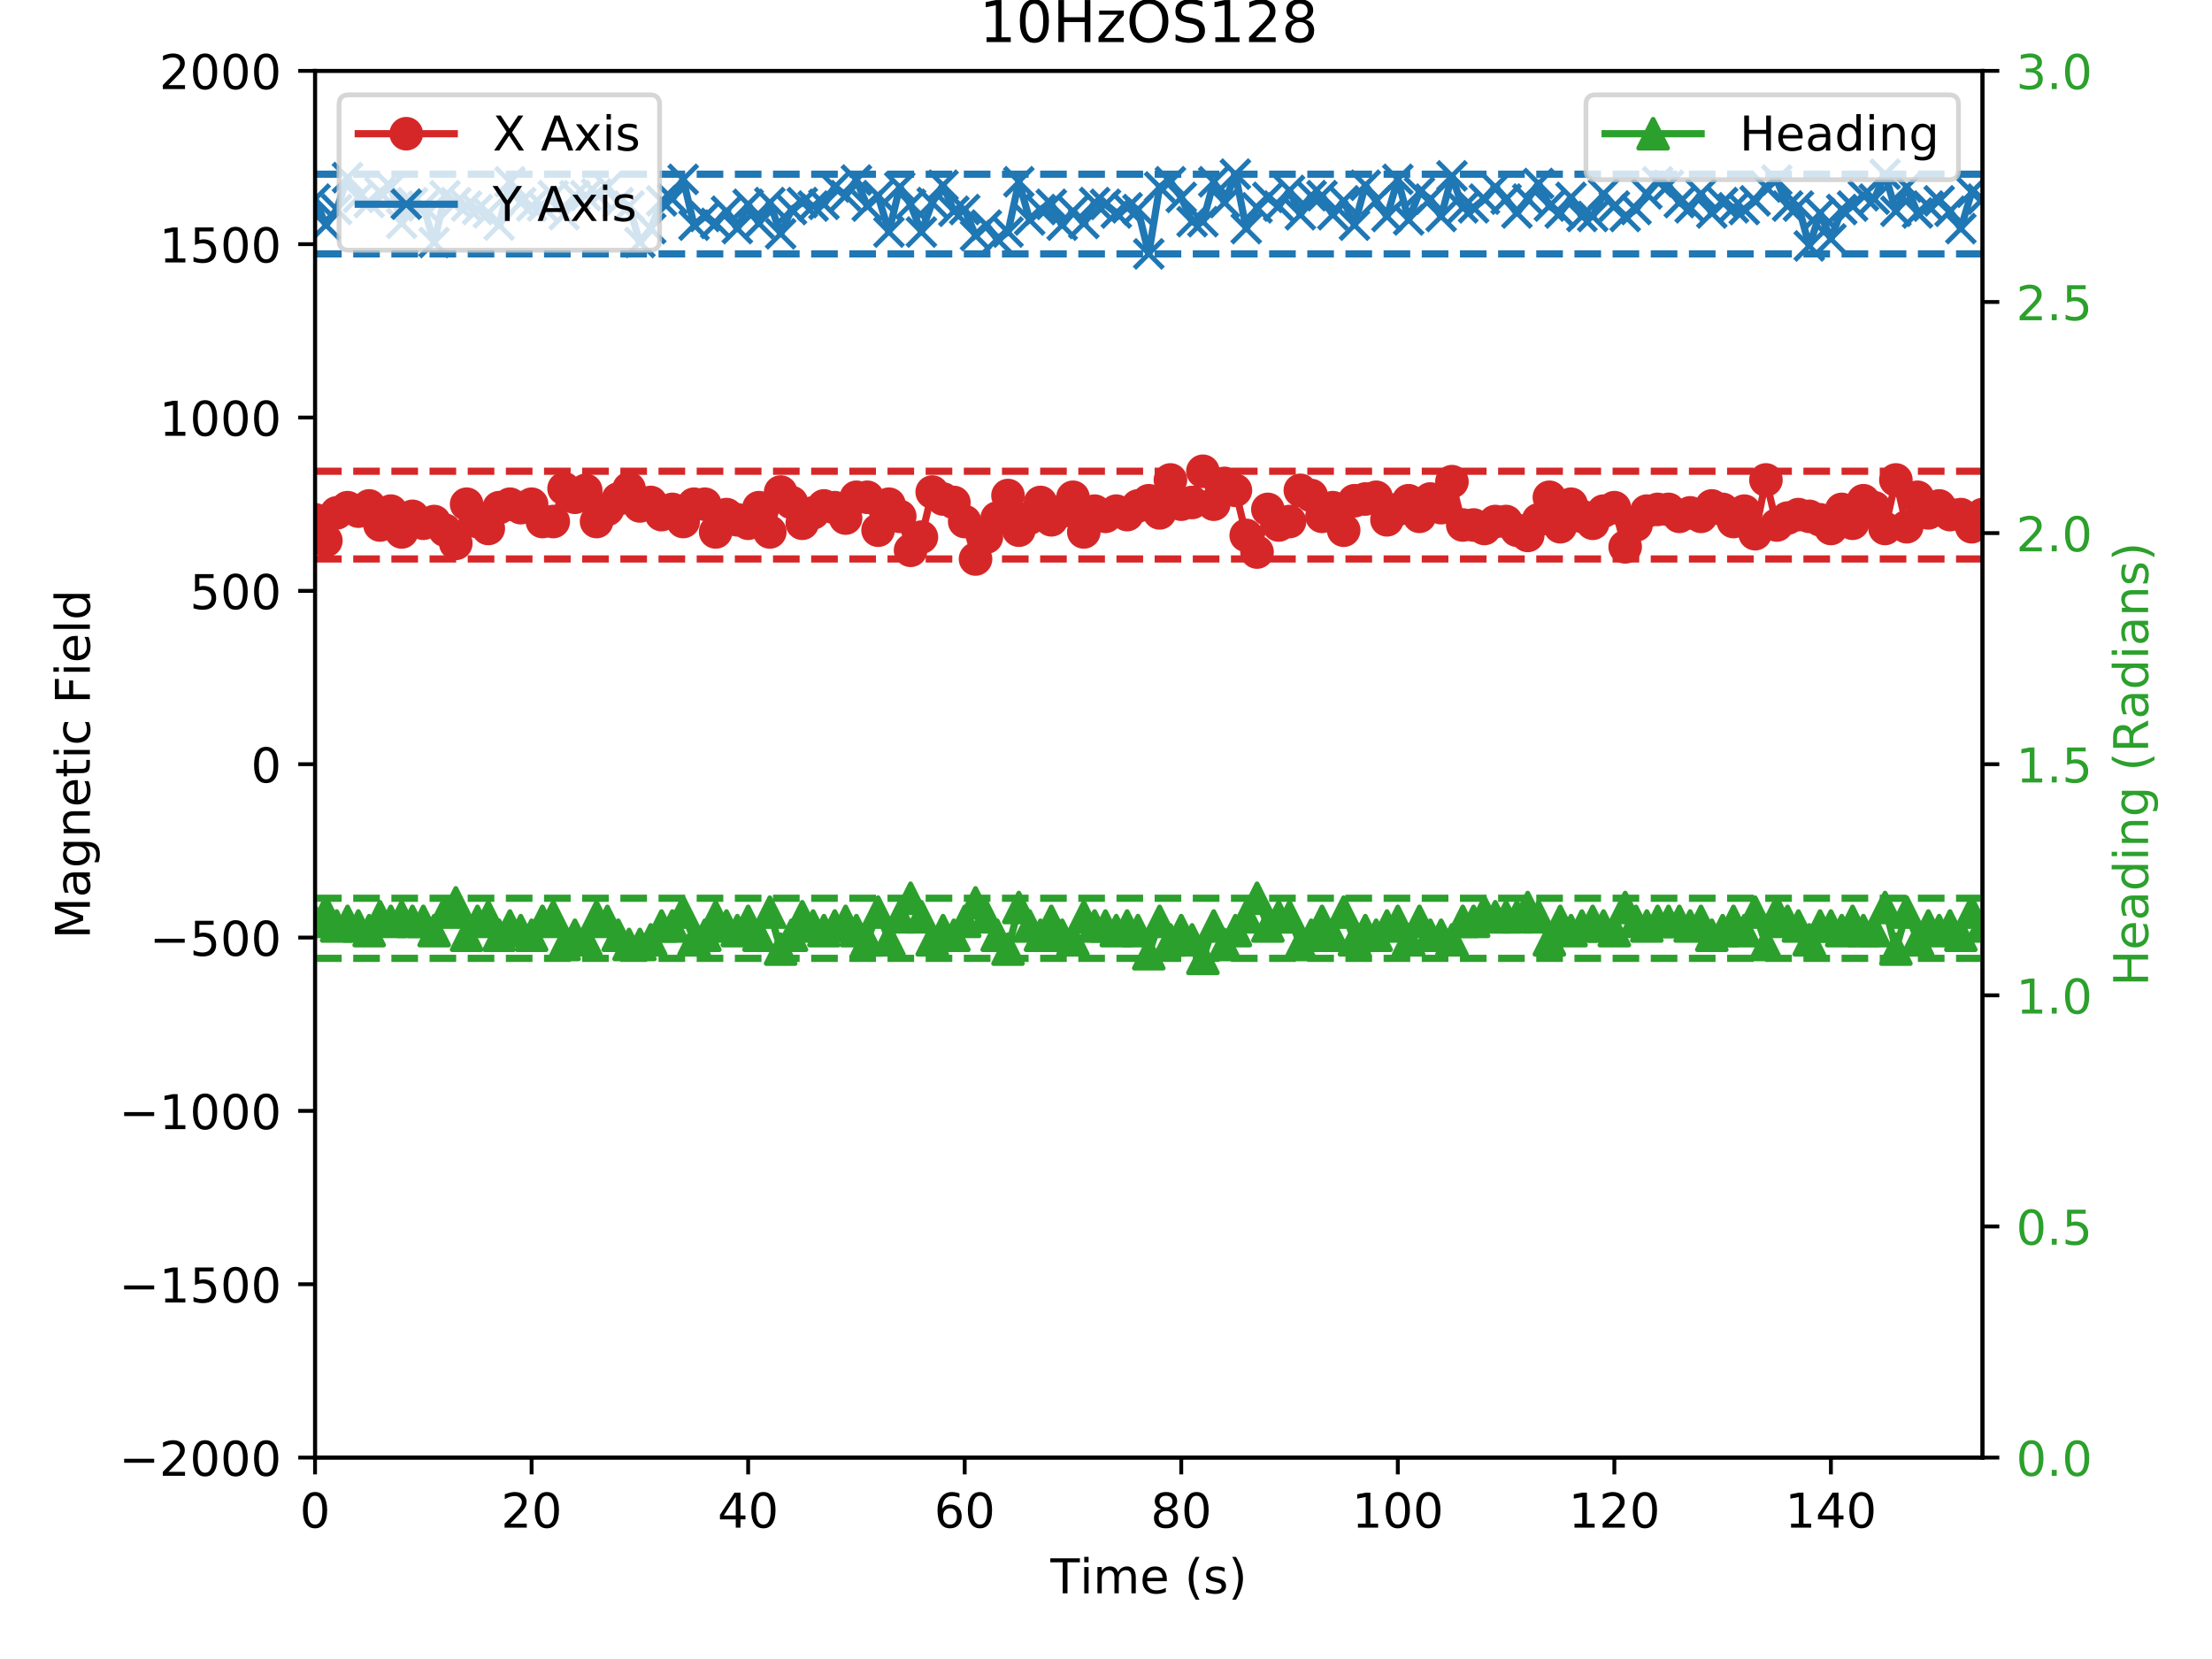 <?xml version="1.0" encoding="utf-8" standalone="no"?>
<!DOCTYPE svg PUBLIC "-//W3C//DTD SVG 1.1//EN"
  "http://www.w3.org/Graphics/SVG/1.1/DTD/svg11.dtd">
<!-- Created with matplotlib (https://matplotlib.org/) -->
<svg height="345.6pt" version="1.1" viewBox="0 0 460.8 345.6" width="460.8pt" xmlns="http://www.w3.org/2000/svg" xmlns:xlink="http://www.w3.org/1999/xlink">
 <defs>
  <style type="text/css">
*{stroke-linecap:butt;stroke-linejoin:round;}
  </style>
 </defs>
 <g id="figure_1">
  <g id="patch_1">
   <path d="M 0 345.6 
L 460.8 345.6 
L 460.8 0 
L 0 0 
z
" style="fill:#ffffff;"/>
  </g>
  <g id="axes_1">
   <g id="patch_2">
    <path d="M 65.63 303.64 
L 412.99 303.64 
L 412.99 14.76 
L 65.63 14.76 
z
" style="fill:#ffffff;"/>
   </g>
   <g id="matplotlib.axis_1">
    <g id="xtick_1">
     <g id="line2d_1">
      <defs>
       <path d="M 0 0 
L 0 3.5 
" id="mbec323dbbc" style="stroke:#000000;stroke-width:0.8;"/>
      </defs>
      <g>
       <use style="stroke:#000000;stroke-width:0.8;" x="65.63" xlink:href="#mbec323dbbc" y="303.64"/>
      </g>
     </g>
     <g id="text_1">
      <!-- 0 -->
      <defs>
       <path d="M 31.781 66.406 
Q 24.172 66.406 20.328 58.906 
Q 16.5 51.422 16.5 36.375 
Q 16.5 21.391 20.328 13.891 
Q 24.172 6.391 31.781 6.391 
Q 39.453 6.391 43.281 13.891 
Q 47.125 21.391 47.125 36.375 
Q 47.125 51.422 43.281 58.906 
Q 39.453 66.406 31.781 66.406 
z
M 31.781 74.219 
Q 44.047 74.219 50.516 64.516 
Q 56.984 54.828 56.984 36.375 
Q 56.984 17.969 50.516 8.266 
Q 44.047 -1.422 31.781 -1.422 
Q 19.531 -1.422 13.062 8.266 
Q 6.594 17.969 6.594 36.375 
Q 6.594 54.828 13.062 64.516 
Q 19.531 74.219 31.781 74.219 
z
" id="DejaVuSans-48"/>
      </defs>
      <g transform="translate(62.449 318.238)scale(0.1 -0.1)">
       <use xlink:href="#DejaVuSans-48"/>
      </g>
     </g>
    </g>
    <g id="xtick_2">
     <g id="line2d_2">
      <g>
       <use style="stroke:#000000;stroke-width:0.8;" x="110.742" xlink:href="#mbec323dbbc" y="303.64"/>
      </g>
     </g>
     <g id="text_2">
      <!-- 20 -->
      <defs>
       <path d="M 19.188 8.297 
L 53.609 8.297 
L 53.609 0 
L 7.328 0 
L 7.328 8.297 
Q 12.938 14.109 22.625 23.891 
Q 32.328 33.688 34.812 36.531 
Q 39.547 41.844 41.422 45.531 
Q 43.312 49.219 43.312 52.781 
Q 43.312 58.594 39.234 62.25 
Q 35.156 65.922 28.609 65.922 
Q 23.969 65.922 18.812 64.312 
Q 13.672 62.703 7.812 59.422 
L 7.812 69.391 
Q 13.766 71.781 18.938 73 
Q 24.125 74.219 28.422 74.219 
Q 39.75 74.219 46.484 68.547 
Q 53.219 62.891 53.219 53.422 
Q 53.219 48.922 51.531 44.891 
Q 49.859 40.875 45.406 35.406 
Q 44.188 33.984 37.641 27.219 
Q 31.109 20.453 19.188 8.297 
z
" id="DejaVuSans-50"/>
      </defs>
      <g transform="translate(104.379 318.238)scale(0.1 -0.1)">
       <use xlink:href="#DejaVuSans-50"/>
       <use x="63.623" xlink:href="#DejaVuSans-48"/>
      </g>
     </g>
    </g>
    <g id="xtick_3">
     <g id="line2d_3">
      <g>
       <use style="stroke:#000000;stroke-width:0.8;" x="155.853" xlink:href="#mbec323dbbc" y="303.64"/>
      </g>
     </g>
     <g id="text_3">
      <!-- 40 -->
      <defs>
       <path d="M 37.797 64.312 
L 12.891 25.391 
L 37.797 25.391 
z
M 35.203 72.906 
L 47.609 72.906 
L 47.609 25.391 
L 58.016 25.391 
L 58.016 17.188 
L 47.609 17.188 
L 47.609 0 
L 37.797 0 
L 37.797 17.188 
L 4.891 17.188 
L 4.891 26.703 
z
" id="DejaVuSans-52"/>
      </defs>
      <g transform="translate(149.491 318.238)scale(0.1 -0.1)">
       <use xlink:href="#DejaVuSans-52"/>
       <use x="63.623" xlink:href="#DejaVuSans-48"/>
      </g>
     </g>
    </g>
    <g id="xtick_4">
     <g id="line2d_4">
      <g>
       <use style="stroke:#000000;stroke-width:0.8;" x="200.965" xlink:href="#mbec323dbbc" y="303.64"/>
      </g>
     </g>
     <g id="text_4">
      <!-- 60 -->
      <defs>
       <path d="M 33.016 40.375 
Q 26.375 40.375 22.484 35.828 
Q 18.609 31.297 18.609 23.391 
Q 18.609 15.531 22.484 10.953 
Q 26.375 6.391 33.016 6.391 
Q 39.656 6.391 43.531 10.953 
Q 47.406 15.531 47.406 23.391 
Q 47.406 31.297 43.531 35.828 
Q 39.656 40.375 33.016 40.375 
z
M 52.594 71.297 
L 52.594 62.312 
Q 48.875 64.062 45.094 64.984 
Q 41.312 65.922 37.594 65.922 
Q 27.828 65.922 22.672 59.328 
Q 17.531 52.734 16.797 39.406 
Q 19.672 43.656 24.016 45.922 
Q 28.375 48.188 33.594 48.188 
Q 44.578 48.188 50.953 41.516 
Q 57.328 34.859 57.328 23.391 
Q 57.328 12.156 50.688 5.359 
Q 44.047 -1.422 33.016 -1.422 
Q 20.359 -1.422 13.672 8.266 
Q 6.984 17.969 6.984 36.375 
Q 6.984 53.656 15.188 63.938 
Q 23.391 74.219 37.203 74.219 
Q 40.922 74.219 44.703 73.484 
Q 48.484 72.75 52.594 71.297 
z
" id="DejaVuSans-54"/>
      </defs>
      <g transform="translate(194.603 318.238)scale(0.1 -0.1)">
       <use xlink:href="#DejaVuSans-54"/>
       <use x="63.623" xlink:href="#DejaVuSans-48"/>
      </g>
     </g>
    </g>
    <g id="xtick_5">
     <g id="line2d_5">
      <g>
       <use style="stroke:#000000;stroke-width:0.8;" x="246.077" xlink:href="#mbec323dbbc" y="303.64"/>
      </g>
     </g>
     <g id="text_5">
      <!-- 80 -->
      <defs>
       <path d="M 31.781 34.625 
Q 24.75 34.625 20.719 30.859 
Q 16.703 27.094 16.703 20.516 
Q 16.703 13.922 20.719 10.156 
Q 24.75 6.391 31.781 6.391 
Q 38.812 6.391 42.859 10.172 
Q 46.922 13.969 46.922 20.516 
Q 46.922 27.094 42.891 30.859 
Q 38.875 34.625 31.781 34.625 
z
M 21.922 38.812 
Q 15.578 40.375 12.031 44.719 
Q 8.5 49.078 8.5 55.328 
Q 8.5 64.062 14.719 69.141 
Q 20.953 74.219 31.781 74.219 
Q 42.672 74.219 48.875 69.141 
Q 55.078 64.062 55.078 55.328 
Q 55.078 49.078 51.531 44.719 
Q 48 40.375 41.703 38.812 
Q 48.828 37.156 52.797 32.312 
Q 56.781 27.484 56.781 20.516 
Q 56.781 9.906 50.312 4.234 
Q 43.844 -1.422 31.781 -1.422 
Q 19.734 -1.422 13.25 4.234 
Q 6.781 9.906 6.781 20.516 
Q 6.781 27.484 10.781 32.312 
Q 14.797 37.156 21.922 38.812 
z
M 18.312 54.391 
Q 18.312 48.734 21.844 45.562 
Q 25.391 42.391 31.781 42.391 
Q 38.141 42.391 41.719 45.562 
Q 45.312 48.734 45.312 54.391 
Q 45.312 60.062 41.719 63.234 
Q 38.141 66.406 31.781 66.406 
Q 25.391 66.406 21.844 63.234 
Q 18.312 60.062 18.312 54.391 
z
" id="DejaVuSans-56"/>
      </defs>
      <g transform="translate(239.714 318.238)scale(0.1 -0.1)">
       <use xlink:href="#DejaVuSans-56"/>
       <use x="63.623" xlink:href="#DejaVuSans-48"/>
      </g>
     </g>
    </g>
    <g id="xtick_6">
     <g id="line2d_6">
      <g>
       <use style="stroke:#000000;stroke-width:0.8;" x="291.188" xlink:href="#mbec323dbbc" y="303.64"/>
      </g>
     </g>
     <g id="text_6">
      <!-- 100 -->
      <defs>
       <path d="M 12.406 8.297 
L 28.516 8.297 
L 28.516 63.922 
L 10.984 60.406 
L 10.984 69.391 
L 28.422 72.906 
L 38.281 72.906 
L 38.281 8.297 
L 54.391 8.297 
L 54.391 0 
L 12.406 0 
z
" id="DejaVuSans-49"/>
      </defs>
      <g transform="translate(281.645 318.238)scale(0.1 -0.1)">
       <use xlink:href="#DejaVuSans-49"/>
       <use x="63.623" xlink:href="#DejaVuSans-48"/>
       <use x="127.246" xlink:href="#DejaVuSans-48"/>
      </g>
     </g>
    </g>
    <g id="xtick_7">
     <g id="line2d_7">
      <g>
       <use style="stroke:#000000;stroke-width:0.8;" x="336.3" xlink:href="#mbec323dbbc" y="303.64"/>
      </g>
     </g>
     <g id="text_7">
      <!-- 120 -->
      <g transform="translate(326.756 318.238)scale(0.1 -0.1)">
       <use xlink:href="#DejaVuSans-49"/>
       <use x="63.623" xlink:href="#DejaVuSans-50"/>
       <use x="127.246" xlink:href="#DejaVuSans-48"/>
      </g>
     </g>
    </g>
    <g id="xtick_8">
     <g id="line2d_8">
      <g>
       <use style="stroke:#000000;stroke-width:0.8;" x="381.412" xlink:href="#mbec323dbbc" y="303.64"/>
      </g>
     </g>
     <g id="text_8">
      <!-- 140 -->
      <g transform="translate(371.868 318.238)scale(0.1 -0.1)">
       <use xlink:href="#DejaVuSans-49"/>
       <use x="63.623" xlink:href="#DejaVuSans-52"/>
       <use x="127.246" xlink:href="#DejaVuSans-48"/>
      </g>
     </g>
    </g>
    <g id="text_9">
     <!-- Time (s) -->
     <defs>
      <path d="M -0.297 72.906 
L 61.375 72.906 
L 61.375 64.594 
L 35.5 64.594 
L 35.5 0 
L 25.594 0 
L 25.594 64.594 
L -0.297 64.594 
z
" id="DejaVuSans-84"/>
      <path d="M 9.422 54.688 
L 18.406 54.688 
L 18.406 0 
L 9.422 0 
z
M 9.422 75.984 
L 18.406 75.984 
L 18.406 64.594 
L 9.422 64.594 
z
" id="DejaVuSans-105"/>
      <path d="M 52 44.188 
Q 55.375 50.25 60.062 53.125 
Q 64.75 56 71.094 56 
Q 79.641 56 84.281 50.016 
Q 88.922 44.047 88.922 33.016 
L 88.922 0 
L 79.891 0 
L 79.891 32.719 
Q 79.891 40.578 77.094 44.375 
Q 74.312 48.188 68.609 48.188 
Q 61.625 48.188 57.562 43.547 
Q 53.516 38.922 53.516 30.906 
L 53.516 0 
L 44.484 0 
L 44.484 32.719 
Q 44.484 40.625 41.703 44.406 
Q 38.922 48.188 33.109 48.188 
Q 26.219 48.188 22.156 43.531 
Q 18.109 38.875 18.109 30.906 
L 18.109 0 
L 9.078 0 
L 9.078 54.688 
L 18.109 54.688 
L 18.109 46.188 
Q 21.188 51.219 25.484 53.609 
Q 29.781 56 35.688 56 
Q 41.656 56 45.828 52.969 
Q 50 49.953 52 44.188 
z
" id="DejaVuSans-109"/>
      <path d="M 56.203 29.594 
L 56.203 25.203 
L 14.891 25.203 
Q 15.484 15.922 20.484 11.062 
Q 25.484 6.203 34.422 6.203 
Q 39.594 6.203 44.453 7.469 
Q 49.312 8.734 54.109 11.281 
L 54.109 2.781 
Q 49.266 0.734 44.188 -0.344 
Q 39.109 -1.422 33.891 -1.422 
Q 20.797 -1.422 13.156 6.188 
Q 5.516 13.812 5.516 26.812 
Q 5.516 40.234 12.766 48.109 
Q 20.016 56 32.328 56 
Q 43.359 56 49.781 48.891 
Q 56.203 41.797 56.203 29.594 
z
M 47.219 32.234 
Q 47.125 39.594 43.094 43.984 
Q 39.062 48.391 32.422 48.391 
Q 24.906 48.391 20.391 44.141 
Q 15.875 39.891 15.188 32.172 
z
" id="DejaVuSans-101"/>
      <path id="DejaVuSans-32"/>
      <path d="M 31 75.875 
Q 24.469 64.656 21.281 53.656 
Q 18.109 42.672 18.109 31.391 
Q 18.109 20.125 21.312 9.062 
Q 24.516 -2 31 -13.188 
L 23.188 -13.188 
Q 15.875 -1.703 12.234 9.375 
Q 8.594 20.453 8.594 31.391 
Q 8.594 42.281 12.203 53.312 
Q 15.828 64.359 23.188 75.875 
z
" id="DejaVuSans-40"/>
      <path d="M 44.281 53.078 
L 44.281 44.578 
Q 40.484 46.531 36.375 47.5 
Q 32.281 48.484 27.875 48.484 
Q 21.188 48.484 17.844 46.438 
Q 14.5 44.391 14.5 40.281 
Q 14.5 37.156 16.891 35.375 
Q 19.281 33.594 26.516 31.984 
L 29.594 31.297 
Q 39.156 29.25 43.188 25.516 
Q 47.219 21.781 47.219 15.094 
Q 47.219 7.469 41.188 3.016 
Q 35.156 -1.422 24.609 -1.422 
Q 20.219 -1.422 15.453 -0.562 
Q 10.688 0.297 5.422 2 
L 5.422 11.281 
Q 10.406 8.688 15.234 7.391 
Q 20.062 6.109 24.812 6.109 
Q 31.156 6.109 34.562 8.281 
Q 37.984 10.453 37.984 14.406 
Q 37.984 18.062 35.516 20.016 
Q 33.062 21.969 24.703 23.781 
L 21.578 24.516 
Q 13.234 26.266 9.516 29.906 
Q 5.812 33.547 5.812 39.891 
Q 5.812 47.609 11.281 51.797 
Q 16.75 56 26.812 56 
Q 31.781 56 36.172 55.266 
Q 40.578 54.547 44.281 53.078 
z
" id="DejaVuSans-115"/>
      <path d="M 8.016 75.875 
L 15.828 75.875 
Q 23.141 64.359 26.781 53.312 
Q 30.422 42.281 30.422 31.391 
Q 30.422 20.453 26.781 9.375 
Q 23.141 -1.703 15.828 -13.188 
L 8.016 -13.188 
Q 14.5 -2 17.703 9.062 
Q 20.906 20.125 20.906 31.391 
Q 20.906 42.672 17.703 53.656 
Q 14.5 64.656 8.016 75.875 
z
" id="DejaVuSans-41"/>
     </defs>
     <g transform="translate(218.827 331.917)scale(0.1 -0.1)">
      <use xlink:href="#DejaVuSans-84"/>
      <use x="61.037" xlink:href="#DejaVuSans-105"/>
      <use x="88.82" xlink:href="#DejaVuSans-109"/>
      <use x="186.232" xlink:href="#DejaVuSans-101"/>
      <use x="247.756" xlink:href="#DejaVuSans-32"/>
      <use x="279.543" xlink:href="#DejaVuSans-40"/>
      <use x="318.557" xlink:href="#DejaVuSans-115"/>
      <use x="370.656" xlink:href="#DejaVuSans-41"/>
     </g>
    </g>
   </g>
   <g id="matplotlib.axis_2">
    <g id="ytick_1">
     <g id="line2d_9">
      <defs>
       <path d="M 0 0 
L -3.5 0 
" id="me201de88fc" style="stroke:#000000;stroke-width:0.8;"/>
      </defs>
      <g>
       <use style="stroke:#000000;stroke-width:0.8;" x="65.63" xlink:href="#me201de88fc" y="303.64"/>
      </g>
     </g>
     <g id="text_10">
      <!-- −2000 -->
      <defs>
       <path d="M 10.594 35.5 
L 73.188 35.5 
L 73.188 27.203 
L 10.594 27.203 
z
" id="DejaVuSans-8722"/>
      </defs>
      <g transform="translate(24.8 307.439)scale(0.1 -0.1)">
       <use xlink:href="#DejaVuSans-8722"/>
       <use x="83.789" xlink:href="#DejaVuSans-50"/>
       <use x="147.412" xlink:href="#DejaVuSans-48"/>
       <use x="211.035" xlink:href="#DejaVuSans-48"/>
       <use x="274.658" xlink:href="#DejaVuSans-48"/>
      </g>
     </g>
    </g>
    <g id="ytick_2">
     <g id="line2d_10">
      <g>
       <use style="stroke:#000000;stroke-width:0.8;" x="65.63" xlink:href="#me201de88fc" y="267.53"/>
      </g>
     </g>
     <g id="text_11">
      <!-- −1500 -->
      <defs>
       <path d="M 10.797 72.906 
L 49.516 72.906 
L 49.516 64.594 
L 19.828 64.594 
L 19.828 46.734 
Q 21.969 47.469 24.109 47.828 
Q 26.266 48.188 28.422 48.188 
Q 40.625 48.188 47.75 41.5 
Q 54.891 34.812 54.891 23.391 
Q 54.891 11.625 47.562 5.094 
Q 40.234 -1.422 26.906 -1.422 
Q 22.312 -1.422 17.547 -0.641 
Q 12.797 0.141 7.719 1.703 
L 7.719 11.625 
Q 12.109 9.234 16.797 8.062 
Q 21.484 6.891 26.703 6.891 
Q 35.156 6.891 40.078 11.328 
Q 45.016 15.766 45.016 23.391 
Q 45.016 31 40.078 35.438 
Q 35.156 39.891 26.703 39.891 
Q 22.75 39.891 18.812 39.016 
Q 14.891 38.141 10.797 36.281 
z
" id="DejaVuSans-53"/>
      </defs>
      <g transform="translate(24.8 271.329)scale(0.1 -0.1)">
       <use xlink:href="#DejaVuSans-8722"/>
       <use x="83.789" xlink:href="#DejaVuSans-49"/>
       <use x="147.412" xlink:href="#DejaVuSans-53"/>
       <use x="211.035" xlink:href="#DejaVuSans-48"/>
       <use x="274.658" xlink:href="#DejaVuSans-48"/>
      </g>
     </g>
    </g>
    <g id="ytick_3">
     <g id="line2d_11">
      <g>
       <use style="stroke:#000000;stroke-width:0.8;" x="65.63" xlink:href="#me201de88fc" y="231.42"/>
      </g>
     </g>
     <g id="text_12">
      <!-- −1000 -->
      <g transform="translate(24.8 235.219)scale(0.1 -0.1)">
       <use xlink:href="#DejaVuSans-8722"/>
       <use x="83.789" xlink:href="#DejaVuSans-49"/>
       <use x="147.412" xlink:href="#DejaVuSans-48"/>
       <use x="211.035" xlink:href="#DejaVuSans-48"/>
       <use x="274.658" xlink:href="#DejaVuSans-48"/>
      </g>
     </g>
    </g>
    <g id="ytick_4">
     <g id="line2d_12">
      <g>
       <use style="stroke:#000000;stroke-width:0.8;" x="65.63" xlink:href="#me201de88fc" y="195.31"/>
      </g>
     </g>
     <g id="text_13">
      <!-- −500 -->
      <g transform="translate(31.163 199.109)scale(0.1 -0.1)">
       <use xlink:href="#DejaVuSans-8722"/>
       <use x="83.789" xlink:href="#DejaVuSans-53"/>
       <use x="147.412" xlink:href="#DejaVuSans-48"/>
       <use x="211.035" xlink:href="#DejaVuSans-48"/>
      </g>
     </g>
    </g>
    <g id="ytick_5">
     <g id="line2d_13">
      <g>
       <use style="stroke:#000000;stroke-width:0.8;" x="65.63" xlink:href="#me201de88fc" y="159.2"/>
      </g>
     </g>
     <g id="text_14">
      <!-- 0 -->
      <g transform="translate(52.267 162.999)scale(0.1 -0.1)">
       <use xlink:href="#DejaVuSans-48"/>
      </g>
     </g>
    </g>
    <g id="ytick_6">
     <g id="line2d_14">
      <g>
       <use style="stroke:#000000;stroke-width:0.8;" x="65.63" xlink:href="#me201de88fc" y="123.09"/>
      </g>
     </g>
     <g id="text_15">
      <!-- 500 -->
      <g transform="translate(39.542 126.889)scale(0.1 -0.1)">
       <use xlink:href="#DejaVuSans-53"/>
       <use x="63.623" xlink:href="#DejaVuSans-48"/>
       <use x="127.246" xlink:href="#DejaVuSans-48"/>
      </g>
     </g>
    </g>
    <g id="ytick_7">
     <g id="line2d_15">
      <g>
       <use style="stroke:#000000;stroke-width:0.8;" x="65.63" xlink:href="#me201de88fc" y="86.98"/>
      </g>
     </g>
     <g id="text_16">
      <!-- 1000 -->
      <g transform="translate(33.18 90.779)scale(0.1 -0.1)">
       <use xlink:href="#DejaVuSans-49"/>
       <use x="63.623" xlink:href="#DejaVuSans-48"/>
       <use x="127.246" xlink:href="#DejaVuSans-48"/>
       <use x="190.869" xlink:href="#DejaVuSans-48"/>
      </g>
     </g>
    </g>
    <g id="ytick_8">
     <g id="line2d_16">
      <g>
       <use style="stroke:#000000;stroke-width:0.8;" x="65.63" xlink:href="#me201de88fc" y="50.87"/>
      </g>
     </g>
     <g id="text_17">
      <!-- 1500 -->
      <g transform="translate(33.18 54.669)scale(0.1 -0.1)">
       <use xlink:href="#DejaVuSans-49"/>
       <use x="63.623" xlink:href="#DejaVuSans-53"/>
       <use x="127.246" xlink:href="#DejaVuSans-48"/>
       <use x="190.869" xlink:href="#DejaVuSans-48"/>
      </g>
     </g>
    </g>
    <g id="ytick_9">
     <g id="line2d_17">
      <g>
       <use style="stroke:#000000;stroke-width:0.8;" x="65.63" xlink:href="#me201de88fc" y="14.76"/>
      </g>
     </g>
     <g id="text_18">
      <!-- 2000 -->
      <g transform="translate(33.18 18.559)scale(0.1 -0.1)">
       <use xlink:href="#DejaVuSans-50"/>
       <use x="63.623" xlink:href="#DejaVuSans-48"/>
       <use x="127.246" xlink:href="#DejaVuSans-48"/>
       <use x="190.869" xlink:href="#DejaVuSans-48"/>
      </g>
     </g>
    </g>
    <g id="text_19">
     <!-- Magnetic Field -->
     <defs>
      <path d="M 9.812 72.906 
L 24.516 72.906 
L 43.109 23.297 
L 61.812 72.906 
L 76.516 72.906 
L 76.516 0 
L 66.891 0 
L 66.891 64.016 
L 48.094 14.016 
L 38.188 14.016 
L 19.391 64.016 
L 19.391 0 
L 9.812 0 
z
" id="DejaVuSans-77"/>
      <path d="M 34.281 27.484 
Q 23.391 27.484 19.188 25 
Q 14.984 22.516 14.984 16.5 
Q 14.984 11.719 18.141 8.906 
Q 21.297 6.109 26.703 6.109 
Q 34.188 6.109 38.703 11.406 
Q 43.219 16.703 43.219 25.484 
L 43.219 27.484 
z
M 52.203 31.203 
L 52.203 0 
L 43.219 0 
L 43.219 8.297 
Q 40.141 3.328 35.547 0.953 
Q 30.953 -1.422 24.312 -1.422 
Q 15.922 -1.422 10.953 3.297 
Q 6 8.016 6 15.922 
Q 6 25.141 12.172 29.828 
Q 18.359 34.516 30.609 34.516 
L 43.219 34.516 
L 43.219 35.406 
Q 43.219 41.609 39.141 45 
Q 35.062 48.391 27.688 48.391 
Q 23 48.391 18.547 47.266 
Q 14.109 46.141 10.016 43.891 
L 10.016 52.203 
Q 14.938 54.109 19.578 55.047 
Q 24.219 56 28.609 56 
Q 40.484 56 46.344 49.844 
Q 52.203 43.703 52.203 31.203 
z
" id="DejaVuSans-97"/>
      <path d="M 45.406 27.984 
Q 45.406 37.75 41.375 43.109 
Q 37.359 48.484 30.078 48.484 
Q 22.859 48.484 18.828 43.109 
Q 14.797 37.75 14.797 27.984 
Q 14.797 18.266 18.828 12.891 
Q 22.859 7.516 30.078 7.516 
Q 37.359 7.516 41.375 12.891 
Q 45.406 18.266 45.406 27.984 
z
M 54.391 6.781 
Q 54.391 -7.172 48.188 -13.984 
Q 42 -20.797 29.203 -20.797 
Q 24.469 -20.797 20.266 -20.094 
Q 16.062 -19.391 12.109 -17.922 
L 12.109 -9.188 
Q 16.062 -11.328 19.922 -12.344 
Q 23.781 -13.375 27.781 -13.375 
Q 36.625 -13.375 41.016 -8.766 
Q 45.406 -4.156 45.406 5.172 
L 45.406 9.625 
Q 42.625 4.781 38.281 2.391 
Q 33.938 0 27.875 0 
Q 17.828 0 11.672 7.656 
Q 5.516 15.328 5.516 27.984 
Q 5.516 40.672 11.672 48.328 
Q 17.828 56 27.875 56 
Q 33.938 56 38.281 53.609 
Q 42.625 51.219 45.406 46.391 
L 45.406 54.688 
L 54.391 54.688 
z
" id="DejaVuSans-103"/>
      <path d="M 54.891 33.016 
L 54.891 0 
L 45.906 0 
L 45.906 32.719 
Q 45.906 40.484 42.875 44.328 
Q 39.844 48.188 33.797 48.188 
Q 26.516 48.188 22.312 43.547 
Q 18.109 38.922 18.109 30.906 
L 18.109 0 
L 9.078 0 
L 9.078 54.688 
L 18.109 54.688 
L 18.109 46.188 
Q 21.344 51.125 25.703 53.562 
Q 30.078 56 35.797 56 
Q 45.219 56 50.047 50.172 
Q 54.891 44.344 54.891 33.016 
z
" id="DejaVuSans-110"/>
      <path d="M 18.312 70.219 
L 18.312 54.688 
L 36.812 54.688 
L 36.812 47.703 
L 18.312 47.703 
L 18.312 18.016 
Q 18.312 11.328 20.141 9.422 
Q 21.969 7.516 27.594 7.516 
L 36.812 7.516 
L 36.812 0 
L 27.594 0 
Q 17.188 0 13.234 3.875 
Q 9.281 7.766 9.281 18.016 
L 9.281 47.703 
L 2.688 47.703 
L 2.688 54.688 
L 9.281 54.688 
L 9.281 70.219 
z
" id="DejaVuSans-116"/>
      <path d="M 48.781 52.594 
L 48.781 44.188 
Q 44.969 46.297 41.141 47.344 
Q 37.312 48.391 33.406 48.391 
Q 24.656 48.391 19.812 42.844 
Q 14.984 37.312 14.984 27.297 
Q 14.984 17.281 19.812 11.734 
Q 24.656 6.203 33.406 6.203 
Q 37.312 6.203 41.141 7.25 
Q 44.969 8.297 48.781 10.406 
L 48.781 2.094 
Q 45.016 0.344 40.984 -0.531 
Q 36.969 -1.422 32.422 -1.422 
Q 20.062 -1.422 12.781 6.344 
Q 5.516 14.109 5.516 27.297 
Q 5.516 40.672 12.859 48.328 
Q 20.219 56 33.016 56 
Q 37.156 56 41.109 55.141 
Q 45.062 54.297 48.781 52.594 
z
" id="DejaVuSans-99"/>
      <path d="M 9.812 72.906 
L 51.703 72.906 
L 51.703 64.594 
L 19.672 64.594 
L 19.672 43.109 
L 48.578 43.109 
L 48.578 34.812 
L 19.672 34.812 
L 19.672 0 
L 9.812 0 
z
" id="DejaVuSans-70"/>
      <path d="M 9.422 75.984 
L 18.406 75.984 
L 18.406 0 
L 9.422 0 
z
" id="DejaVuSans-108"/>
      <path d="M 45.406 46.391 
L 45.406 75.984 
L 54.391 75.984 
L 54.391 0 
L 45.406 0 
L 45.406 8.203 
Q 42.578 3.328 38.25 0.953 
Q 33.938 -1.422 27.875 -1.422 
Q 17.969 -1.422 11.734 6.484 
Q 5.516 14.406 5.516 27.297 
Q 5.516 40.188 11.734 48.094 
Q 17.969 56 27.875 56 
Q 33.938 56 38.25 53.625 
Q 42.578 51.266 45.406 46.391 
z
M 14.797 27.297 
Q 14.797 17.391 18.875 11.75 
Q 22.953 6.109 30.078 6.109 
Q 37.203 6.109 41.297 11.75 
Q 45.406 17.391 45.406 27.297 
Q 45.406 37.203 41.297 42.844 
Q 37.203 48.484 30.078 48.484 
Q 22.953 48.484 18.875 42.844 
Q 14.797 37.203 14.797 27.297 
z
" id="DejaVuSans-100"/>
     </defs>
     <g transform="translate(18.721 195.584)rotate(-90)scale(0.1 -0.1)">
      <use xlink:href="#DejaVuSans-77"/>
      <use x="86.279" xlink:href="#DejaVuSans-97"/>
      <use x="147.559" xlink:href="#DejaVuSans-103"/>
      <use x="211.035" xlink:href="#DejaVuSans-110"/>
      <use x="274.414" xlink:href="#DejaVuSans-101"/>
      <use x="335.938" xlink:href="#DejaVuSans-116"/>
      <use x="375.146" xlink:href="#DejaVuSans-105"/>
      <use x="402.93" xlink:href="#DejaVuSans-99"/>
      <use x="457.91" xlink:href="#DejaVuSans-32"/>
      <use x="489.697" xlink:href="#DejaVuSans-70"/>
      <use x="547.107" xlink:href="#DejaVuSans-105"/>
      <use x="574.891" xlink:href="#DejaVuSans-101"/>
      <use x="636.414" xlink:href="#DejaVuSans-108"/>
      <use x="664.197" xlink:href="#DejaVuSans-100"/>
     </g>
    </g>
   </g>
   <g id="line2d_18">
    <path clip-path="url(#p871ce73e72)" d="M 65.63 108.285 
L 67.886 112.618 
L 70.141 106.841 
L 72.397 105.757 
L 74.652 106.479 
L 76.908 105.396 
L 79.164 109.368 
L 81.419 106.479 
L 83.675 110.813 
L 85.93 107.563 
L 88.186 109.007 
L 90.441 108.646 
L 92.697 110.451 
L 94.953 113.196 
L 97.208 105.035 
L 99.464 108.646 
L 101.719 110.09 
L 103.975 105.757 
L 106.231 105.035 
L 108.486 105.757 
L 110.742 105.035 
L 112.997 108.646 
L 115.253 108.646 
L 117.508 101.785 
L 119.764 103.591 
L 122.02 102.146 
L 124.275 108.646 
L 126.531 106.118 
L 131.042 101.785 
L 133.298 105.396 
L 135.553 104.674 
L 137.809 107.202 
L 140.064 106.118 
L 142.32 108.646 
L 144.575 105.035 
L 146.831 105.035 
L 149.087 110.813 
L 151.342 107.202 
L 153.598 108.285 
L 155.853 109.007 
L 158.109 105.757 
L 160.365 110.813 
L 162.62 102.507 
L 164.876 104.674 
L 167.131 109.007 
L 169.387 106.841 
L 171.642 105.396 
L 173.898 105.757 
L 176.154 107.924 
L 178.409 103.591 
L 180.665 103.591 
L 182.92 110.451 
L 185.176 105.035 
L 187.432 107.563 
L 189.687 114.64 
L 191.943 111.896 
L 194.198 102.507 
L 196.454 103.952 
L 198.709 104.674 
L 200.965 108.646 
L 203.221 116.446 
L 205.476 111.896 
L 207.732 107.924 
L 209.987 103.23 
L 212.243 110.451 
L 214.499 107.924 
L 216.754 104.674 
L 219.01 108.285 
L 221.265 106.479 
L 223.521 103.591 
L 225.776 110.813 
L 228.032 106.479 
L 230.288 107.563 
L 232.543 106.479 
L 234.799 107.202 
L 237.054 105.396 
L 239.31 104.313 
L 241.566 106.841 
L 243.821 99.98 
L 246.077 105.035 
L 248.332 104.674 
L 250.588 98.174 
L 252.844 105.035 
L 255.099 100.702 
L 257.355 102.146 
L 259.61 111.535 
L 261.866 115.001 
L 264.121 106.118 
L 266.377 109.368 
L 268.633 108.646 
L 270.888 102.146 
L 273.144 103.23 
L 275.399 107.563 
L 277.655 105.757 
L 279.911 110.451 
L 282.166 104.313 
L 286.677 103.591 
L 288.933 108.285 
L 291.188 106.118 
L 293.444 104.313 
L 295.7 107.563 
L 297.955 103.952 
L 300.211 105.757 
L 302.466 100.341 
L 304.722 109.368 
L 306.978 109.368 
L 309.233 110.09 
L 311.489 108.646 
L 313.744 108.646 
L 316 110.451 
L 318.255 111.535 
L 320.511 108.285 
L 322.767 103.591 
L 325.022 109.729 
L 327.278 105.035 
L 329.533 107.563 
L 331.789 109.007 
L 334.045 106.479 
L 336.3 105.757 
L 338.556 113.918 
L 340.811 109.368 
L 343.067 106.479 
L 345.322 106.118 
L 347.578 106.118 
L 349.834 107.563 
L 352.089 106.841 
L 354.345 107.563 
L 356.6 105.396 
L 358.856 106.118 
L 361.112 108.646 
L 363.367 106.479 
L 365.623 111.174 
L 367.878 99.98 
L 370.134 109.368 
L 372.389 107.924 
L 374.645 107.202 
L 376.901 107.563 
L 379.156 108.285 
L 381.412 110.09 
L 383.667 106.118 
L 385.923 109.007 
L 388.179 104.313 
L 390.434 105.757 
L 392.69 110.09 
L 394.945 99.98 
L 397.201 109.729 
L 399.456 103.591 
L 401.712 106.841 
L 403.968 105.396 
L 406.223 107.202 
L 408.479 107.202 
L 410.734 109.729 
L 412.99 107.202 
L 412.99 107.202 
" style="fill:none;stroke:#d62728;stroke-linecap:square;stroke-width:1.5;"/>
    <defs>
     <path d="M 0 3 
C 0.796 3 1.559 2.684 2.121 2.121 
C 2.684 1.559 3 0.796 3 0 
C 3 -0.796 2.684 -1.559 2.121 -2.121 
C 1.559 -2.684 0.796 -3 0 -3 
C -0.796 -3 -1.559 -2.684 -2.121 -2.121 
C -2.684 -1.559 -3 -0.796 -3 0 
C -3 0.796 -2.684 1.559 -2.121 2.121 
C -1.559 2.684 -0.796 3 0 3 
z
" id="m5abecb3153" style="stroke:#d62728;"/>
    </defs>
    <g clip-path="url(#p871ce73e72)">
     <use style="fill:#d62728;stroke:#d62728;" x="65.63" xlink:href="#m5abecb3153" y="108.285"/>
     <use style="fill:#d62728;stroke:#d62728;" x="67.886" xlink:href="#m5abecb3153" y="112.618"/>
     <use style="fill:#d62728;stroke:#d62728;" x="70.141" xlink:href="#m5abecb3153" y="106.841"/>
     <use style="fill:#d62728;stroke:#d62728;" x="72.397" xlink:href="#m5abecb3153" y="105.757"/>
     <use style="fill:#d62728;stroke:#d62728;" x="74.652" xlink:href="#m5abecb3153" y="106.479"/>
     <use style="fill:#d62728;stroke:#d62728;" x="76.908" xlink:href="#m5abecb3153" y="105.396"/>
     <use style="fill:#d62728;stroke:#d62728;" x="79.164" xlink:href="#m5abecb3153" y="109.368"/>
     <use style="fill:#d62728;stroke:#d62728;" x="81.419" xlink:href="#m5abecb3153" y="106.479"/>
     <use style="fill:#d62728;stroke:#d62728;" x="83.675" xlink:href="#m5abecb3153" y="110.813"/>
     <use style="fill:#d62728;stroke:#d62728;" x="85.93" xlink:href="#m5abecb3153" y="107.563"/>
     <use style="fill:#d62728;stroke:#d62728;" x="88.186" xlink:href="#m5abecb3153" y="109.007"/>
     <use style="fill:#d62728;stroke:#d62728;" x="90.441" xlink:href="#m5abecb3153" y="108.646"/>
     <use style="fill:#d62728;stroke:#d62728;" x="92.697" xlink:href="#m5abecb3153" y="110.451"/>
     <use style="fill:#d62728;stroke:#d62728;" x="94.953" xlink:href="#m5abecb3153" y="113.196"/>
     <use style="fill:#d62728;stroke:#d62728;" x="97.208" xlink:href="#m5abecb3153" y="105.035"/>
     <use style="fill:#d62728;stroke:#d62728;" x="99.464" xlink:href="#m5abecb3153" y="108.646"/>
     <use style="fill:#d62728;stroke:#d62728;" x="101.719" xlink:href="#m5abecb3153" y="110.09"/>
     <use style="fill:#d62728;stroke:#d62728;" x="103.975" xlink:href="#m5abecb3153" y="105.757"/>
     <use style="fill:#d62728;stroke:#d62728;" x="106.231" xlink:href="#m5abecb3153" y="105.035"/>
     <use style="fill:#d62728;stroke:#d62728;" x="108.486" xlink:href="#m5abecb3153" y="105.757"/>
     <use style="fill:#d62728;stroke:#d62728;" x="110.742" xlink:href="#m5abecb3153" y="105.035"/>
     <use style="fill:#d62728;stroke:#d62728;" x="112.997" xlink:href="#m5abecb3153" y="108.646"/>
     <use style="fill:#d62728;stroke:#d62728;" x="115.253" xlink:href="#m5abecb3153" y="108.646"/>
     <use style="fill:#d62728;stroke:#d62728;" x="117.508" xlink:href="#m5abecb3153" y="101.785"/>
     <use style="fill:#d62728;stroke:#d62728;" x="119.764" xlink:href="#m5abecb3153" y="103.591"/>
     <use style="fill:#d62728;stroke:#d62728;" x="122.02" xlink:href="#m5abecb3153" y="102.146"/>
     <use style="fill:#d62728;stroke:#d62728;" x="124.275" xlink:href="#m5abecb3153" y="108.646"/>
     <use style="fill:#d62728;stroke:#d62728;" x="126.531" xlink:href="#m5abecb3153" y="106.118"/>
     <use style="fill:#d62728;stroke:#d62728;" x="128.786" xlink:href="#m5abecb3153" y="103.952"/>
     <use style="fill:#d62728;stroke:#d62728;" x="131.042" xlink:href="#m5abecb3153" y="101.785"/>
     <use style="fill:#d62728;stroke:#d62728;" x="133.298" xlink:href="#m5abecb3153" y="105.396"/>
     <use style="fill:#d62728;stroke:#d62728;" x="135.553" xlink:href="#m5abecb3153" y="104.674"/>
     <use style="fill:#d62728;stroke:#d62728;" x="137.809" xlink:href="#m5abecb3153" y="107.202"/>
     <use style="fill:#d62728;stroke:#d62728;" x="140.064" xlink:href="#m5abecb3153" y="106.118"/>
     <use style="fill:#d62728;stroke:#d62728;" x="142.32" xlink:href="#m5abecb3153" y="108.646"/>
     <use style="fill:#d62728;stroke:#d62728;" x="144.575" xlink:href="#m5abecb3153" y="105.035"/>
     <use style="fill:#d62728;stroke:#d62728;" x="146.831" xlink:href="#m5abecb3153" y="105.035"/>
     <use style="fill:#d62728;stroke:#d62728;" x="149.087" xlink:href="#m5abecb3153" y="110.813"/>
     <use style="fill:#d62728;stroke:#d62728;" x="151.342" xlink:href="#m5abecb3153" y="107.202"/>
     <use style="fill:#d62728;stroke:#d62728;" x="153.598" xlink:href="#m5abecb3153" y="108.285"/>
     <use style="fill:#d62728;stroke:#d62728;" x="155.853" xlink:href="#m5abecb3153" y="109.007"/>
     <use style="fill:#d62728;stroke:#d62728;" x="158.109" xlink:href="#m5abecb3153" y="105.757"/>
     <use style="fill:#d62728;stroke:#d62728;" x="160.365" xlink:href="#m5abecb3153" y="110.813"/>
     <use style="fill:#d62728;stroke:#d62728;" x="162.62" xlink:href="#m5abecb3153" y="102.507"/>
     <use style="fill:#d62728;stroke:#d62728;" x="164.876" xlink:href="#m5abecb3153" y="104.674"/>
     <use style="fill:#d62728;stroke:#d62728;" x="167.131" xlink:href="#m5abecb3153" y="109.007"/>
     <use style="fill:#d62728;stroke:#d62728;" x="169.387" xlink:href="#m5abecb3153" y="106.841"/>
     <use style="fill:#d62728;stroke:#d62728;" x="171.642" xlink:href="#m5abecb3153" y="105.396"/>
     <use style="fill:#d62728;stroke:#d62728;" x="173.898" xlink:href="#m5abecb3153" y="105.757"/>
     <use style="fill:#d62728;stroke:#d62728;" x="176.154" xlink:href="#m5abecb3153" y="107.924"/>
     <use style="fill:#d62728;stroke:#d62728;" x="178.409" xlink:href="#m5abecb3153" y="103.591"/>
     <use style="fill:#d62728;stroke:#d62728;" x="180.665" xlink:href="#m5abecb3153" y="103.591"/>
     <use style="fill:#d62728;stroke:#d62728;" x="182.92" xlink:href="#m5abecb3153" y="110.451"/>
     <use style="fill:#d62728;stroke:#d62728;" x="185.176" xlink:href="#m5abecb3153" y="105.035"/>
     <use style="fill:#d62728;stroke:#d62728;" x="187.432" xlink:href="#m5abecb3153" y="107.563"/>
     <use style="fill:#d62728;stroke:#d62728;" x="189.687" xlink:href="#m5abecb3153" y="114.64"/>
     <use style="fill:#d62728;stroke:#d62728;" x="191.943" xlink:href="#m5abecb3153" y="111.896"/>
     <use style="fill:#d62728;stroke:#d62728;" x="194.198" xlink:href="#m5abecb3153" y="102.507"/>
     <use style="fill:#d62728;stroke:#d62728;" x="196.454" xlink:href="#m5abecb3153" y="103.952"/>
     <use style="fill:#d62728;stroke:#d62728;" x="198.709" xlink:href="#m5abecb3153" y="104.674"/>
     <use style="fill:#d62728;stroke:#d62728;" x="200.965" xlink:href="#m5abecb3153" y="108.646"/>
     <use style="fill:#d62728;stroke:#d62728;" x="203.221" xlink:href="#m5abecb3153" y="116.446"/>
     <use style="fill:#d62728;stroke:#d62728;" x="205.476" xlink:href="#m5abecb3153" y="111.896"/>
     <use style="fill:#d62728;stroke:#d62728;" x="207.732" xlink:href="#m5abecb3153" y="107.924"/>
     <use style="fill:#d62728;stroke:#d62728;" x="209.987" xlink:href="#m5abecb3153" y="103.23"/>
     <use style="fill:#d62728;stroke:#d62728;" x="212.243" xlink:href="#m5abecb3153" y="110.451"/>
     <use style="fill:#d62728;stroke:#d62728;" x="214.499" xlink:href="#m5abecb3153" y="107.924"/>
     <use style="fill:#d62728;stroke:#d62728;" x="216.754" xlink:href="#m5abecb3153" y="104.674"/>
     <use style="fill:#d62728;stroke:#d62728;" x="219.01" xlink:href="#m5abecb3153" y="108.285"/>
     <use style="fill:#d62728;stroke:#d62728;" x="221.265" xlink:href="#m5abecb3153" y="106.479"/>
     <use style="fill:#d62728;stroke:#d62728;" x="223.521" xlink:href="#m5abecb3153" y="103.591"/>
     <use style="fill:#d62728;stroke:#d62728;" x="225.776" xlink:href="#m5abecb3153" y="110.813"/>
     <use style="fill:#d62728;stroke:#d62728;" x="228.032" xlink:href="#m5abecb3153" y="106.479"/>
     <use style="fill:#d62728;stroke:#d62728;" x="230.288" xlink:href="#m5abecb3153" y="107.563"/>
     <use style="fill:#d62728;stroke:#d62728;" x="232.543" xlink:href="#m5abecb3153" y="106.479"/>
     <use style="fill:#d62728;stroke:#d62728;" x="234.799" xlink:href="#m5abecb3153" y="107.202"/>
     <use style="fill:#d62728;stroke:#d62728;" x="237.054" xlink:href="#m5abecb3153" y="105.396"/>
     <use style="fill:#d62728;stroke:#d62728;" x="239.31" xlink:href="#m5abecb3153" y="104.313"/>
     <use style="fill:#d62728;stroke:#d62728;" x="241.566" xlink:href="#m5abecb3153" y="106.841"/>
     <use style="fill:#d62728;stroke:#d62728;" x="243.821" xlink:href="#m5abecb3153" y="99.98"/>
     <use style="fill:#d62728;stroke:#d62728;" x="246.077" xlink:href="#m5abecb3153" y="105.035"/>
     <use style="fill:#d62728;stroke:#d62728;" x="248.332" xlink:href="#m5abecb3153" y="104.674"/>
     <use style="fill:#d62728;stroke:#d62728;" x="250.588" xlink:href="#m5abecb3153" y="98.174"/>
     <use style="fill:#d62728;stroke:#d62728;" x="252.844" xlink:href="#m5abecb3153" y="105.035"/>
     <use style="fill:#d62728;stroke:#d62728;" x="255.099" xlink:href="#m5abecb3153" y="100.702"/>
     <use style="fill:#d62728;stroke:#d62728;" x="257.355" xlink:href="#m5abecb3153" y="102.146"/>
     <use style="fill:#d62728;stroke:#d62728;" x="259.61" xlink:href="#m5abecb3153" y="111.535"/>
     <use style="fill:#d62728;stroke:#d62728;" x="261.866" xlink:href="#m5abecb3153" y="115.001"/>
     <use style="fill:#d62728;stroke:#d62728;" x="264.121" xlink:href="#m5abecb3153" y="106.118"/>
     <use style="fill:#d62728;stroke:#d62728;" x="266.377" xlink:href="#m5abecb3153" y="109.368"/>
     <use style="fill:#d62728;stroke:#d62728;" x="268.633" xlink:href="#m5abecb3153" y="108.646"/>
     <use style="fill:#d62728;stroke:#d62728;" x="270.888" xlink:href="#m5abecb3153" y="102.146"/>
     <use style="fill:#d62728;stroke:#d62728;" x="273.144" xlink:href="#m5abecb3153" y="103.23"/>
     <use style="fill:#d62728;stroke:#d62728;" x="275.399" xlink:href="#m5abecb3153" y="107.563"/>
     <use style="fill:#d62728;stroke:#d62728;" x="277.655" xlink:href="#m5abecb3153" y="105.757"/>
     <use style="fill:#d62728;stroke:#d62728;" x="279.911" xlink:href="#m5abecb3153" y="110.451"/>
     <use style="fill:#d62728;stroke:#d62728;" x="282.166" xlink:href="#m5abecb3153" y="104.313"/>
     <use style="fill:#d62728;stroke:#d62728;" x="284.422" xlink:href="#m5abecb3153" y="103.952"/>
     <use style="fill:#d62728;stroke:#d62728;" x="286.677" xlink:href="#m5abecb3153" y="103.591"/>
     <use style="fill:#d62728;stroke:#d62728;" x="288.933" xlink:href="#m5abecb3153" y="108.285"/>
     <use style="fill:#d62728;stroke:#d62728;" x="291.188" xlink:href="#m5abecb3153" y="106.118"/>
     <use style="fill:#d62728;stroke:#d62728;" x="293.444" xlink:href="#m5abecb3153" y="104.313"/>
     <use style="fill:#d62728;stroke:#d62728;" x="295.7" xlink:href="#m5abecb3153" y="107.563"/>
     <use style="fill:#d62728;stroke:#d62728;" x="297.955" xlink:href="#m5abecb3153" y="103.952"/>
     <use style="fill:#d62728;stroke:#d62728;" x="300.211" xlink:href="#m5abecb3153" y="105.757"/>
     <use style="fill:#d62728;stroke:#d62728;" x="302.466" xlink:href="#m5abecb3153" y="100.341"/>
     <use style="fill:#d62728;stroke:#d62728;" x="304.722" xlink:href="#m5abecb3153" y="109.368"/>
     <use style="fill:#d62728;stroke:#d62728;" x="306.978" xlink:href="#m5abecb3153" y="109.368"/>
     <use style="fill:#d62728;stroke:#d62728;" x="309.233" xlink:href="#m5abecb3153" y="110.09"/>
     <use style="fill:#d62728;stroke:#d62728;" x="311.489" xlink:href="#m5abecb3153" y="108.646"/>
     <use style="fill:#d62728;stroke:#d62728;" x="313.744" xlink:href="#m5abecb3153" y="108.646"/>
     <use style="fill:#d62728;stroke:#d62728;" x="316" xlink:href="#m5abecb3153" y="110.451"/>
     <use style="fill:#d62728;stroke:#d62728;" x="318.255" xlink:href="#m5abecb3153" y="111.535"/>
     <use style="fill:#d62728;stroke:#d62728;" x="320.511" xlink:href="#m5abecb3153" y="108.285"/>
     <use style="fill:#d62728;stroke:#d62728;" x="322.767" xlink:href="#m5abecb3153" y="103.591"/>
     <use style="fill:#d62728;stroke:#d62728;" x="325.022" xlink:href="#m5abecb3153" y="109.729"/>
     <use style="fill:#d62728;stroke:#d62728;" x="327.278" xlink:href="#m5abecb3153" y="105.035"/>
     <use style="fill:#d62728;stroke:#d62728;" x="329.533" xlink:href="#m5abecb3153" y="107.563"/>
     <use style="fill:#d62728;stroke:#d62728;" x="331.789" xlink:href="#m5abecb3153" y="109.007"/>
     <use style="fill:#d62728;stroke:#d62728;" x="334.045" xlink:href="#m5abecb3153" y="106.479"/>
     <use style="fill:#d62728;stroke:#d62728;" x="336.3" xlink:href="#m5abecb3153" y="105.757"/>
     <use style="fill:#d62728;stroke:#d62728;" x="338.556" xlink:href="#m5abecb3153" y="113.918"/>
     <use style="fill:#d62728;stroke:#d62728;" x="340.811" xlink:href="#m5abecb3153" y="109.368"/>
     <use style="fill:#d62728;stroke:#d62728;" x="343.067" xlink:href="#m5abecb3153" y="106.479"/>
     <use style="fill:#d62728;stroke:#d62728;" x="345.322" xlink:href="#m5abecb3153" y="106.118"/>
     <use style="fill:#d62728;stroke:#d62728;" x="347.578" xlink:href="#m5abecb3153" y="106.118"/>
     <use style="fill:#d62728;stroke:#d62728;" x="349.834" xlink:href="#m5abecb3153" y="107.563"/>
     <use style="fill:#d62728;stroke:#d62728;" x="352.089" xlink:href="#m5abecb3153" y="106.841"/>
     <use style="fill:#d62728;stroke:#d62728;" x="354.345" xlink:href="#m5abecb3153" y="107.563"/>
     <use style="fill:#d62728;stroke:#d62728;" x="356.6" xlink:href="#m5abecb3153" y="105.396"/>
     <use style="fill:#d62728;stroke:#d62728;" x="358.856" xlink:href="#m5abecb3153" y="106.118"/>
     <use style="fill:#d62728;stroke:#d62728;" x="361.112" xlink:href="#m5abecb3153" y="108.646"/>
     <use style="fill:#d62728;stroke:#d62728;" x="363.367" xlink:href="#m5abecb3153" y="106.479"/>
     <use style="fill:#d62728;stroke:#d62728;" x="365.623" xlink:href="#m5abecb3153" y="111.174"/>
     <use style="fill:#d62728;stroke:#d62728;" x="367.878" xlink:href="#m5abecb3153" y="99.98"/>
     <use style="fill:#d62728;stroke:#d62728;" x="370.134" xlink:href="#m5abecb3153" y="109.368"/>
     <use style="fill:#d62728;stroke:#d62728;" x="372.389" xlink:href="#m5abecb3153" y="107.924"/>
     <use style="fill:#d62728;stroke:#d62728;" x="374.645" xlink:href="#m5abecb3153" y="107.202"/>
     <use style="fill:#d62728;stroke:#d62728;" x="376.901" xlink:href="#m5abecb3153" y="107.563"/>
     <use style="fill:#d62728;stroke:#d62728;" x="379.156" xlink:href="#m5abecb3153" y="108.285"/>
     <use style="fill:#d62728;stroke:#d62728;" x="381.412" xlink:href="#m5abecb3153" y="110.09"/>
     <use style="fill:#d62728;stroke:#d62728;" x="383.667" xlink:href="#m5abecb3153" y="106.118"/>
     <use style="fill:#d62728;stroke:#d62728;" x="385.923" xlink:href="#m5abecb3153" y="109.007"/>
     <use style="fill:#d62728;stroke:#d62728;" x="388.179" xlink:href="#m5abecb3153" y="104.313"/>
     <use style="fill:#d62728;stroke:#d62728;" x="390.434" xlink:href="#m5abecb3153" y="105.757"/>
     <use style="fill:#d62728;stroke:#d62728;" x="392.69" xlink:href="#m5abecb3153" y="110.09"/>
     <use style="fill:#d62728;stroke:#d62728;" x="394.945" xlink:href="#m5abecb3153" y="99.98"/>
     <use style="fill:#d62728;stroke:#d62728;" x="397.201" xlink:href="#m5abecb3153" y="109.729"/>
     <use style="fill:#d62728;stroke:#d62728;" x="399.456" xlink:href="#m5abecb3153" y="103.591"/>
     <use style="fill:#d62728;stroke:#d62728;" x="401.712" xlink:href="#m5abecb3153" y="106.841"/>
     <use style="fill:#d62728;stroke:#d62728;" x="403.968" xlink:href="#m5abecb3153" y="105.396"/>
     <use style="fill:#d62728;stroke:#d62728;" x="406.223" xlink:href="#m5abecb3153" y="107.202"/>
     <use style="fill:#d62728;stroke:#d62728;" x="408.479" xlink:href="#m5abecb3153" y="107.202"/>
     <use style="fill:#d62728;stroke:#d62728;" x="410.734" xlink:href="#m5abecb3153" y="109.729"/>
     <use style="fill:#d62728;stroke:#d62728;" x="412.99" xlink:href="#m5abecb3153" y="107.202"/>
    </g>
   </g>
   <g id="line2d_19">
    <path clip-path="url(#p871ce73e72)" d="M 65.63 41.481 
L 67.886 46.898 
L 70.141 43.648 
L 72.397 37.004 
L 74.652 41.12 
L 76.908 42.204 
L 79.164 40.037 
L 81.419 38.954 
L 83.675 46.537 
L 85.93 42.204 
L 88.186 42.926 
L 90.441 50.509 
L 92.697 40.759 
L 94.953 42.204 
L 101.719 44.37 
L 103.975 46.898 
L 106.231 37.87 
L 108.486 42.204 
L 110.742 42.926 
L 112.997 42.926 
L 115.253 40.759 
L 117.508 44.731 
L 119.764 40.759 
L 122.02 40.759 
L 124.275 40.398 
L 126.531 38.954 
L 128.786 42.204 
L 131.042 42.926 
L 133.298 50.509 
L 135.553 47.62 
L 137.809 41.843 
L 140.064 41.481 
L 142.32 37.365 
L 144.575 46.898 
L 146.831 45.092 
L 149.087 46.537 
L 151.342 44.009 
L 153.598 47.62 
L 155.853 42.565 
L 158.109 46.537 
L 160.365 42.204 
L 162.62 48.703 
L 164.876 43.648 
L 167.131 42.204 
L 169.387 42.926 
L 171.642 42.565 
L 173.898 38.954 
L 176.154 40.759 
L 178.409 37.509 
L 180.665 42.926 
L 182.92 40.759 
L 185.176 48.342 
L 187.432 38.954 
L 189.687 42.565 
L 191.943 48.342 
L 194.198 42.204 
L 196.454 38.593 
L 198.709 44.009 
L 200.965 43.648 
L 203.221 49.065 
L 205.476 46.898 
L 207.732 49.787 
L 209.987 48.342 
L 212.243 37.87 
L 214.499 45.815 
L 216.754 43.648 
L 219.01 42.565 
L 221.265 46.898 
L 223.521 44.009 
L 225.776 46.537 
L 228.032 42.204 
L 230.288 42.565 
L 232.543 44.37 
L 234.799 43.287 
L 237.054 43.648 
L 239.31 52.892 
L 241.566 38.954 
L 243.821 37.87 
L 246.077 41.12 
L 248.332 46.176 
L 250.588 46.176 
L 252.844 37.87 
L 255.099 42.204 
L 257.355 36.282 
L 259.61 47.62 
L 261.866 43.287 
L 264.121 41.12 
L 266.377 42.926 
L 268.633 39.676 
L 270.888 44.731 
L 273.144 40.759 
L 275.399 40.759 
L 277.655 44.731 
L 279.911 41.843 
L 282.166 46.898 
L 284.422 38.593 
L 288.933 45.092 
L 291.188 37.365 
L 293.444 45.815 
L 295.7 40.037 
L 297.955 41.481 
L 300.211 45.092 
L 302.466 36.643 
L 304.722 43.287 
L 306.978 43.287 
L 309.233 41.481 
L 311.489 38.954 
L 313.744 41.481 
L 316 44.37 
L 318.255 41.481 
L 320.511 38.231 
L 322.767 42.926 
L 325.022 44.37 
L 327.278 41.12 
L 329.533 45.092 
L 331.789 45.092 
L 334.045 40.398 
L 336.3 42.926 
L 338.556 45.092 
L 340.811 43.648 
L 343.067 40.398 
L 345.322 37.87 
L 347.578 38.593 
L 349.834 42.204 
L 352.089 43.287 
L 354.345 40.398 
L 356.6 44.37 
L 358.856 42.204 
L 361.112 43.287 
L 363.367 43.648 
L 365.623 41.843 
L 367.878 38.954 
L 370.134 37.509 
L 372.389 42.926 
L 374.645 42.926 
L 376.901 51.231 
L 379.156 44.37 
L 381.412 49.787 
L 383.667 43.648 
L 385.923 42.926 
L 388.179 40.759 
L 390.434 41.481 
L 392.69 36.282 
L 394.945 44.009 
L 397.201 38.954 
L 399.456 44.37 
L 401.712 42.926 
L 403.968 41.843 
L 406.223 44.009 
L 408.479 47.62 
L 410.734 40.037 
L 412.99 41.481 
L 412.99 41.481 
" style="fill:none;stroke:#1f77b4;stroke-linecap:square;stroke-width:1.5;"/>
    <defs>
     <path d="M -3 3 
L 3 -3 
M -3 -3 
L 3 3 
" id="m9e7259fb7a" style="stroke:#1f77b4;"/>
    </defs>
    <g clip-path="url(#p871ce73e72)">
     <use style="fill:#1f77b4;stroke:#1f77b4;" x="65.63" xlink:href="#m9e7259fb7a" y="41.481"/>
     <use style="fill:#1f77b4;stroke:#1f77b4;" x="67.886" xlink:href="#m9e7259fb7a" y="46.898"/>
     <use style="fill:#1f77b4;stroke:#1f77b4;" x="70.141" xlink:href="#m9e7259fb7a" y="43.648"/>
     <use style="fill:#1f77b4;stroke:#1f77b4;" x="72.397" xlink:href="#m9e7259fb7a" y="37.004"/>
     <use style="fill:#1f77b4;stroke:#1f77b4;" x="74.652" xlink:href="#m9e7259fb7a" y="41.12"/>
     <use style="fill:#1f77b4;stroke:#1f77b4;" x="76.908" xlink:href="#m9e7259fb7a" y="42.204"/>
     <use style="fill:#1f77b4;stroke:#1f77b4;" x="79.164" xlink:href="#m9e7259fb7a" y="40.037"/>
     <use style="fill:#1f77b4;stroke:#1f77b4;" x="81.419" xlink:href="#m9e7259fb7a" y="38.954"/>
     <use style="fill:#1f77b4;stroke:#1f77b4;" x="83.675" xlink:href="#m9e7259fb7a" y="46.537"/>
     <use style="fill:#1f77b4;stroke:#1f77b4;" x="85.93" xlink:href="#m9e7259fb7a" y="42.204"/>
     <use style="fill:#1f77b4;stroke:#1f77b4;" x="88.186" xlink:href="#m9e7259fb7a" y="42.926"/>
     <use style="fill:#1f77b4;stroke:#1f77b4;" x="90.441" xlink:href="#m9e7259fb7a" y="50.509"/>
     <use style="fill:#1f77b4;stroke:#1f77b4;" x="92.697" xlink:href="#m9e7259fb7a" y="40.759"/>
     <use style="fill:#1f77b4;stroke:#1f77b4;" x="94.953" xlink:href="#m9e7259fb7a" y="42.204"/>
     <use style="fill:#1f77b4;stroke:#1f77b4;" x="97.208" xlink:href="#m9e7259fb7a" y="42.926"/>
     <use style="fill:#1f77b4;stroke:#1f77b4;" x="99.464" xlink:href="#m9e7259fb7a" y="43.648"/>
     <use style="fill:#1f77b4;stroke:#1f77b4;" x="101.719" xlink:href="#m9e7259fb7a" y="44.37"/>
     <use style="fill:#1f77b4;stroke:#1f77b4;" x="103.975" xlink:href="#m9e7259fb7a" y="46.898"/>
     <use style="fill:#1f77b4;stroke:#1f77b4;" x="106.231" xlink:href="#m9e7259fb7a" y="37.87"/>
     <use style="fill:#1f77b4;stroke:#1f77b4;" x="108.486" xlink:href="#m9e7259fb7a" y="42.204"/>
     <use style="fill:#1f77b4;stroke:#1f77b4;" x="110.742" xlink:href="#m9e7259fb7a" y="42.926"/>
     <use style="fill:#1f77b4;stroke:#1f77b4;" x="112.997" xlink:href="#m9e7259fb7a" y="42.926"/>
     <use style="fill:#1f77b4;stroke:#1f77b4;" x="115.253" xlink:href="#m9e7259fb7a" y="40.759"/>
     <use style="fill:#1f77b4;stroke:#1f77b4;" x="117.508" xlink:href="#m9e7259fb7a" y="44.731"/>
     <use style="fill:#1f77b4;stroke:#1f77b4;" x="119.764" xlink:href="#m9e7259fb7a" y="40.759"/>
     <use style="fill:#1f77b4;stroke:#1f77b4;" x="122.02" xlink:href="#m9e7259fb7a" y="40.759"/>
     <use style="fill:#1f77b4;stroke:#1f77b4;" x="124.275" xlink:href="#m9e7259fb7a" y="40.398"/>
     <use style="fill:#1f77b4;stroke:#1f77b4;" x="126.531" xlink:href="#m9e7259fb7a" y="38.954"/>
     <use style="fill:#1f77b4;stroke:#1f77b4;" x="128.786" xlink:href="#m9e7259fb7a" y="42.204"/>
     <use style="fill:#1f77b4;stroke:#1f77b4;" x="131.042" xlink:href="#m9e7259fb7a" y="42.926"/>
     <use style="fill:#1f77b4;stroke:#1f77b4;" x="133.298" xlink:href="#m9e7259fb7a" y="50.509"/>
     <use style="fill:#1f77b4;stroke:#1f77b4;" x="135.553" xlink:href="#m9e7259fb7a" y="47.62"/>
     <use style="fill:#1f77b4;stroke:#1f77b4;" x="137.809" xlink:href="#m9e7259fb7a" y="41.843"/>
     <use style="fill:#1f77b4;stroke:#1f77b4;" x="140.064" xlink:href="#m9e7259fb7a" y="41.481"/>
     <use style="fill:#1f77b4;stroke:#1f77b4;" x="142.32" xlink:href="#m9e7259fb7a" y="37.365"/>
     <use style="fill:#1f77b4;stroke:#1f77b4;" x="144.575" xlink:href="#m9e7259fb7a" y="46.898"/>
     <use style="fill:#1f77b4;stroke:#1f77b4;" x="146.831" xlink:href="#m9e7259fb7a" y="45.092"/>
     <use style="fill:#1f77b4;stroke:#1f77b4;" x="149.087" xlink:href="#m9e7259fb7a" y="46.537"/>
     <use style="fill:#1f77b4;stroke:#1f77b4;" x="151.342" xlink:href="#m9e7259fb7a" y="44.009"/>
     <use style="fill:#1f77b4;stroke:#1f77b4;" x="153.598" xlink:href="#m9e7259fb7a" y="47.62"/>
     <use style="fill:#1f77b4;stroke:#1f77b4;" x="155.853" xlink:href="#m9e7259fb7a" y="42.565"/>
     <use style="fill:#1f77b4;stroke:#1f77b4;" x="158.109" xlink:href="#m9e7259fb7a" y="46.537"/>
     <use style="fill:#1f77b4;stroke:#1f77b4;" x="160.365" xlink:href="#m9e7259fb7a" y="42.204"/>
     <use style="fill:#1f77b4;stroke:#1f77b4;" x="162.62" xlink:href="#m9e7259fb7a" y="48.703"/>
     <use style="fill:#1f77b4;stroke:#1f77b4;" x="164.876" xlink:href="#m9e7259fb7a" y="43.648"/>
     <use style="fill:#1f77b4;stroke:#1f77b4;" x="167.131" xlink:href="#m9e7259fb7a" y="42.204"/>
     <use style="fill:#1f77b4;stroke:#1f77b4;" x="169.387" xlink:href="#m9e7259fb7a" y="42.926"/>
     <use style="fill:#1f77b4;stroke:#1f77b4;" x="171.642" xlink:href="#m9e7259fb7a" y="42.565"/>
     <use style="fill:#1f77b4;stroke:#1f77b4;" x="173.898" xlink:href="#m9e7259fb7a" y="38.954"/>
     <use style="fill:#1f77b4;stroke:#1f77b4;" x="176.154" xlink:href="#m9e7259fb7a" y="40.759"/>
     <use style="fill:#1f77b4;stroke:#1f77b4;" x="178.409" xlink:href="#m9e7259fb7a" y="37.509"/>
     <use style="fill:#1f77b4;stroke:#1f77b4;" x="180.665" xlink:href="#m9e7259fb7a" y="42.926"/>
     <use style="fill:#1f77b4;stroke:#1f77b4;" x="182.92" xlink:href="#m9e7259fb7a" y="40.759"/>
     <use style="fill:#1f77b4;stroke:#1f77b4;" x="185.176" xlink:href="#m9e7259fb7a" y="48.342"/>
     <use style="fill:#1f77b4;stroke:#1f77b4;" x="187.432" xlink:href="#m9e7259fb7a" y="38.954"/>
     <use style="fill:#1f77b4;stroke:#1f77b4;" x="189.687" xlink:href="#m9e7259fb7a" y="42.565"/>
     <use style="fill:#1f77b4;stroke:#1f77b4;" x="191.943" xlink:href="#m9e7259fb7a" y="48.342"/>
     <use style="fill:#1f77b4;stroke:#1f77b4;" x="194.198" xlink:href="#m9e7259fb7a" y="42.204"/>
     <use style="fill:#1f77b4;stroke:#1f77b4;" x="196.454" xlink:href="#m9e7259fb7a" y="38.593"/>
     <use style="fill:#1f77b4;stroke:#1f77b4;" x="198.709" xlink:href="#m9e7259fb7a" y="44.009"/>
     <use style="fill:#1f77b4;stroke:#1f77b4;" x="200.965" xlink:href="#m9e7259fb7a" y="43.648"/>
     <use style="fill:#1f77b4;stroke:#1f77b4;" x="203.221" xlink:href="#m9e7259fb7a" y="49.065"/>
     <use style="fill:#1f77b4;stroke:#1f77b4;" x="205.476" xlink:href="#m9e7259fb7a" y="46.898"/>
     <use style="fill:#1f77b4;stroke:#1f77b4;" x="207.732" xlink:href="#m9e7259fb7a" y="49.787"/>
     <use style="fill:#1f77b4;stroke:#1f77b4;" x="209.987" xlink:href="#m9e7259fb7a" y="48.342"/>
     <use style="fill:#1f77b4;stroke:#1f77b4;" x="212.243" xlink:href="#m9e7259fb7a" y="37.87"/>
     <use style="fill:#1f77b4;stroke:#1f77b4;" x="214.499" xlink:href="#m9e7259fb7a" y="45.815"/>
     <use style="fill:#1f77b4;stroke:#1f77b4;" x="216.754" xlink:href="#m9e7259fb7a" y="43.648"/>
     <use style="fill:#1f77b4;stroke:#1f77b4;" x="219.01" xlink:href="#m9e7259fb7a" y="42.565"/>
     <use style="fill:#1f77b4;stroke:#1f77b4;" x="221.265" xlink:href="#m9e7259fb7a" y="46.898"/>
     <use style="fill:#1f77b4;stroke:#1f77b4;" x="223.521" xlink:href="#m9e7259fb7a" y="44.009"/>
     <use style="fill:#1f77b4;stroke:#1f77b4;" x="225.776" xlink:href="#m9e7259fb7a" y="46.537"/>
     <use style="fill:#1f77b4;stroke:#1f77b4;" x="228.032" xlink:href="#m9e7259fb7a" y="42.204"/>
     <use style="fill:#1f77b4;stroke:#1f77b4;" x="230.288" xlink:href="#m9e7259fb7a" y="42.565"/>
     <use style="fill:#1f77b4;stroke:#1f77b4;" x="232.543" xlink:href="#m9e7259fb7a" y="44.37"/>
     <use style="fill:#1f77b4;stroke:#1f77b4;" x="234.799" xlink:href="#m9e7259fb7a" y="43.287"/>
     <use style="fill:#1f77b4;stroke:#1f77b4;" x="237.054" xlink:href="#m9e7259fb7a" y="43.648"/>
     <use style="fill:#1f77b4;stroke:#1f77b4;" x="239.31" xlink:href="#m9e7259fb7a" y="52.892"/>
     <use style="fill:#1f77b4;stroke:#1f77b4;" x="241.566" xlink:href="#m9e7259fb7a" y="38.954"/>
     <use style="fill:#1f77b4;stroke:#1f77b4;" x="243.821" xlink:href="#m9e7259fb7a" y="37.87"/>
     <use style="fill:#1f77b4;stroke:#1f77b4;" x="246.077" xlink:href="#m9e7259fb7a" y="41.12"/>
     <use style="fill:#1f77b4;stroke:#1f77b4;" x="248.332" xlink:href="#m9e7259fb7a" y="46.176"/>
     <use style="fill:#1f77b4;stroke:#1f77b4;" x="250.588" xlink:href="#m9e7259fb7a" y="46.176"/>
     <use style="fill:#1f77b4;stroke:#1f77b4;" x="252.844" xlink:href="#m9e7259fb7a" y="37.87"/>
     <use style="fill:#1f77b4;stroke:#1f77b4;" x="255.099" xlink:href="#m9e7259fb7a" y="42.204"/>
     <use style="fill:#1f77b4;stroke:#1f77b4;" x="257.355" xlink:href="#m9e7259fb7a" y="36.282"/>
     <use style="fill:#1f77b4;stroke:#1f77b4;" x="259.61" xlink:href="#m9e7259fb7a" y="47.62"/>
     <use style="fill:#1f77b4;stroke:#1f77b4;" x="261.866" xlink:href="#m9e7259fb7a" y="43.287"/>
     <use style="fill:#1f77b4;stroke:#1f77b4;" x="264.121" xlink:href="#m9e7259fb7a" y="41.12"/>
     <use style="fill:#1f77b4;stroke:#1f77b4;" x="266.377" xlink:href="#m9e7259fb7a" y="42.926"/>
     <use style="fill:#1f77b4;stroke:#1f77b4;" x="268.633" xlink:href="#m9e7259fb7a" y="39.676"/>
     <use style="fill:#1f77b4;stroke:#1f77b4;" x="270.888" xlink:href="#m9e7259fb7a" y="44.731"/>
     <use style="fill:#1f77b4;stroke:#1f77b4;" x="273.144" xlink:href="#m9e7259fb7a" y="40.759"/>
     <use style="fill:#1f77b4;stroke:#1f77b4;" x="275.399" xlink:href="#m9e7259fb7a" y="40.759"/>
     <use style="fill:#1f77b4;stroke:#1f77b4;" x="277.655" xlink:href="#m9e7259fb7a" y="44.731"/>
     <use style="fill:#1f77b4;stroke:#1f77b4;" x="279.911" xlink:href="#m9e7259fb7a" y="41.843"/>
     <use style="fill:#1f77b4;stroke:#1f77b4;" x="282.166" xlink:href="#m9e7259fb7a" y="46.898"/>
     <use style="fill:#1f77b4;stroke:#1f77b4;" x="284.422" xlink:href="#m9e7259fb7a" y="38.593"/>
     <use style="fill:#1f77b4;stroke:#1f77b4;" x="286.677" xlink:href="#m9e7259fb7a" y="41.843"/>
     <use style="fill:#1f77b4;stroke:#1f77b4;" x="288.933" xlink:href="#m9e7259fb7a" y="45.092"/>
     <use style="fill:#1f77b4;stroke:#1f77b4;" x="291.188" xlink:href="#m9e7259fb7a" y="37.365"/>
     <use style="fill:#1f77b4;stroke:#1f77b4;" x="293.444" xlink:href="#m9e7259fb7a" y="45.815"/>
     <use style="fill:#1f77b4;stroke:#1f77b4;" x="295.7" xlink:href="#m9e7259fb7a" y="40.037"/>
     <use style="fill:#1f77b4;stroke:#1f77b4;" x="297.955" xlink:href="#m9e7259fb7a" y="41.481"/>
     <use style="fill:#1f77b4;stroke:#1f77b4;" x="300.211" xlink:href="#m9e7259fb7a" y="45.092"/>
     <use style="fill:#1f77b4;stroke:#1f77b4;" x="302.466" xlink:href="#m9e7259fb7a" y="36.643"/>
     <use style="fill:#1f77b4;stroke:#1f77b4;" x="304.722" xlink:href="#m9e7259fb7a" y="43.287"/>
     <use style="fill:#1f77b4;stroke:#1f77b4;" x="306.978" xlink:href="#m9e7259fb7a" y="43.287"/>
     <use style="fill:#1f77b4;stroke:#1f77b4;" x="309.233" xlink:href="#m9e7259fb7a" y="41.481"/>
     <use style="fill:#1f77b4;stroke:#1f77b4;" x="311.489" xlink:href="#m9e7259fb7a" y="38.954"/>
     <use style="fill:#1f77b4;stroke:#1f77b4;" x="313.744" xlink:href="#m9e7259fb7a" y="41.481"/>
     <use style="fill:#1f77b4;stroke:#1f77b4;" x="316" xlink:href="#m9e7259fb7a" y="44.37"/>
     <use style="fill:#1f77b4;stroke:#1f77b4;" x="318.255" xlink:href="#m9e7259fb7a" y="41.481"/>
     <use style="fill:#1f77b4;stroke:#1f77b4;" x="320.511" xlink:href="#m9e7259fb7a" y="38.231"/>
     <use style="fill:#1f77b4;stroke:#1f77b4;" x="322.767" xlink:href="#m9e7259fb7a" y="42.926"/>
     <use style="fill:#1f77b4;stroke:#1f77b4;" x="325.022" xlink:href="#m9e7259fb7a" y="44.37"/>
     <use style="fill:#1f77b4;stroke:#1f77b4;" x="327.278" xlink:href="#m9e7259fb7a" y="41.12"/>
     <use style="fill:#1f77b4;stroke:#1f77b4;" x="329.533" xlink:href="#m9e7259fb7a" y="45.092"/>
     <use style="fill:#1f77b4;stroke:#1f77b4;" x="331.789" xlink:href="#m9e7259fb7a" y="45.092"/>
     <use style="fill:#1f77b4;stroke:#1f77b4;" x="334.045" xlink:href="#m9e7259fb7a" y="40.398"/>
     <use style="fill:#1f77b4;stroke:#1f77b4;" x="336.3" xlink:href="#m9e7259fb7a" y="42.926"/>
     <use style="fill:#1f77b4;stroke:#1f77b4;" x="338.556" xlink:href="#m9e7259fb7a" y="45.092"/>
     <use style="fill:#1f77b4;stroke:#1f77b4;" x="340.811" xlink:href="#m9e7259fb7a" y="43.648"/>
     <use style="fill:#1f77b4;stroke:#1f77b4;" x="343.067" xlink:href="#m9e7259fb7a" y="40.398"/>
     <use style="fill:#1f77b4;stroke:#1f77b4;" x="345.322" xlink:href="#m9e7259fb7a" y="37.87"/>
     <use style="fill:#1f77b4;stroke:#1f77b4;" x="347.578" xlink:href="#m9e7259fb7a" y="38.593"/>
     <use style="fill:#1f77b4;stroke:#1f77b4;" x="349.834" xlink:href="#m9e7259fb7a" y="42.204"/>
     <use style="fill:#1f77b4;stroke:#1f77b4;" x="352.089" xlink:href="#m9e7259fb7a" y="43.287"/>
     <use style="fill:#1f77b4;stroke:#1f77b4;" x="354.345" xlink:href="#m9e7259fb7a" y="40.398"/>
     <use style="fill:#1f77b4;stroke:#1f77b4;" x="356.6" xlink:href="#m9e7259fb7a" y="44.37"/>
     <use style="fill:#1f77b4;stroke:#1f77b4;" x="358.856" xlink:href="#m9e7259fb7a" y="42.204"/>
     <use style="fill:#1f77b4;stroke:#1f77b4;" x="361.112" xlink:href="#m9e7259fb7a" y="43.287"/>
     <use style="fill:#1f77b4;stroke:#1f77b4;" x="363.367" xlink:href="#m9e7259fb7a" y="43.648"/>
     <use style="fill:#1f77b4;stroke:#1f77b4;" x="365.623" xlink:href="#m9e7259fb7a" y="41.843"/>
     <use style="fill:#1f77b4;stroke:#1f77b4;" x="367.878" xlink:href="#m9e7259fb7a" y="38.954"/>
     <use style="fill:#1f77b4;stroke:#1f77b4;" x="370.134" xlink:href="#m9e7259fb7a" y="37.509"/>
     <use style="fill:#1f77b4;stroke:#1f77b4;" x="372.389" xlink:href="#m9e7259fb7a" y="42.926"/>
     <use style="fill:#1f77b4;stroke:#1f77b4;" x="374.645" xlink:href="#m9e7259fb7a" y="42.926"/>
     <use style="fill:#1f77b4;stroke:#1f77b4;" x="376.901" xlink:href="#m9e7259fb7a" y="51.231"/>
     <use style="fill:#1f77b4;stroke:#1f77b4;" x="379.156" xlink:href="#m9e7259fb7a" y="44.37"/>
     <use style="fill:#1f77b4;stroke:#1f77b4;" x="381.412" xlink:href="#m9e7259fb7a" y="49.787"/>
     <use style="fill:#1f77b4;stroke:#1f77b4;" x="383.667" xlink:href="#m9e7259fb7a" y="43.648"/>
     <use style="fill:#1f77b4;stroke:#1f77b4;" x="385.923" xlink:href="#m9e7259fb7a" y="42.926"/>
     <use style="fill:#1f77b4;stroke:#1f77b4;" x="388.179" xlink:href="#m9e7259fb7a" y="40.759"/>
     <use style="fill:#1f77b4;stroke:#1f77b4;" x="390.434" xlink:href="#m9e7259fb7a" y="41.481"/>
     <use style="fill:#1f77b4;stroke:#1f77b4;" x="392.69" xlink:href="#m9e7259fb7a" y="36.282"/>
     <use style="fill:#1f77b4;stroke:#1f77b4;" x="394.945" xlink:href="#m9e7259fb7a" y="44.009"/>
     <use style="fill:#1f77b4;stroke:#1f77b4;" x="397.201" xlink:href="#m9e7259fb7a" y="38.954"/>
     <use style="fill:#1f77b4;stroke:#1f77b4;" x="399.456" xlink:href="#m9e7259fb7a" y="44.37"/>
     <use style="fill:#1f77b4;stroke:#1f77b4;" x="401.712" xlink:href="#m9e7259fb7a" y="42.926"/>
     <use style="fill:#1f77b4;stroke:#1f77b4;" x="403.968" xlink:href="#m9e7259fb7a" y="41.843"/>
     <use style="fill:#1f77b4;stroke:#1f77b4;" x="406.223" xlink:href="#m9e7259fb7a" y="44.009"/>
     <use style="fill:#1f77b4;stroke:#1f77b4;" x="408.479" xlink:href="#m9e7259fb7a" y="47.62"/>
     <use style="fill:#1f77b4;stroke:#1f77b4;" x="410.734" xlink:href="#m9e7259fb7a" y="40.037"/>
     <use style="fill:#1f77b4;stroke:#1f77b4;" x="412.99" xlink:href="#m9e7259fb7a" y="41.481"/>
    </g>
   </g>
   <g id="line2d_20">
    <path clip-path="url(#p871ce73e72)" d="M 65.63 98.174 
L 412.99 98.174 
L 412.99 98.174 
" style="fill:none;stroke:#d62728;stroke-dasharray:5.55,2.4;stroke-dashoffset:0;stroke-width:1.5;"/>
   </g>
   <g id="line2d_21">
    <path clip-path="url(#p871ce73e72)" d="M 65.63 116.446 
L 412.99 116.446 
L 412.99 116.446 
" style="fill:none;stroke:#d62728;stroke-dasharray:5.55,2.4;stroke-dashoffset:0;stroke-width:1.5;"/>
   </g>
   <g id="line2d_22">
    <path clip-path="url(#p871ce73e72)" d="M 65.63 36.282 
L 412.99 36.282 
L 412.99 36.282 
" style="fill:none;stroke:#1f77b4;stroke-dasharray:5.55,2.4;stroke-dashoffset:0;stroke-width:1.5;"/>
   </g>
   <g id="line2d_23">
    <path clip-path="url(#p871ce73e72)" d="M 65.63 52.892 
L 412.99 52.892 
L 412.99 52.892 
" style="fill:none;stroke:#1f77b4;stroke-dasharray:5.55,2.4;stroke-dashoffset:0;stroke-width:1.5;"/>
   </g>
   <g id="patch_3">
    <path d="M 65.63 303.64 
L 65.63 14.76 
" style="fill:none;stroke:#000000;stroke-linecap:square;stroke-linejoin:miter;stroke-width:0.8;"/>
   </g>
   <g id="patch_4">
    <path d="M 412.99 303.64 
L 412.99 14.76 
" style="fill:none;stroke:#000000;stroke-linecap:square;stroke-linejoin:miter;stroke-width:0.8;"/>
   </g>
   <g id="patch_5">
    <path d="M 65.63 303.64 
L 412.99 303.64 
" style="fill:none;stroke:#000000;stroke-linecap:square;stroke-linejoin:miter;stroke-width:0.8;"/>
   </g>
   <g id="patch_6">
    <path d="M 65.63 14.76 
L 412.99 14.76 
" style="fill:none;stroke:#000000;stroke-linecap:square;stroke-linejoin:miter;stroke-width:0.8;"/>
   </g>
   <g id="legend_1">
    <g id="patch_7">
     <path d="M 72.63 52.116 
L 135.405 52.116 
Q 137.405 52.116 137.405 50.116 
L 137.405 21.76 
Q 137.405 19.76 135.405 19.76 
L 72.63 19.76 
Q 70.63 19.76 70.63 21.76 
L 70.63 50.116 
Q 70.63 52.116 72.63 52.116 
z
" style="fill:#ffffff;opacity:0.8;stroke:#cccccc;stroke-linejoin:miter;"/>
    </g>
    <g id="line2d_24">
     <path d="M 74.63 27.858 
L 94.63 27.858 
" style="fill:none;stroke:#d62728;stroke-linecap:square;stroke-width:1.5;"/>
    </g>
    <g id="line2d_25">
     <g>
      <use style="fill:#d62728;stroke:#d62728;" x="84.63" xlink:href="#m5abecb3153" y="27.858"/>
     </g>
    </g>
    <g id="text_20">
     <!-- X Axis -->
     <defs>
      <path d="M 6.297 72.906 
L 16.891 72.906 
L 35.016 45.797 
L 53.219 72.906 
L 63.812 72.906 
L 40.375 37.891 
L 65.375 0 
L 54.781 0 
L 34.281 31 
L 13.625 0 
L 2.984 0 
L 29 38.922 
z
" id="DejaVuSans-88"/>
      <path d="M 34.188 63.188 
L 20.797 26.906 
L 47.609 26.906 
z
M 28.609 72.906 
L 39.797 72.906 
L 67.578 0 
L 57.328 0 
L 50.688 18.703 
L 17.828 18.703 
L 11.188 0 
L 0.781 0 
z
" id="DejaVuSans-65"/>
      <path d="M 54.891 54.688 
L 35.109 28.078 
L 55.906 0 
L 45.312 0 
L 29.391 21.484 
L 13.484 0 
L 2.875 0 
L 24.125 28.609 
L 4.688 54.688 
L 15.281 54.688 
L 29.781 35.203 
L 44.281 54.688 
z
" id="DejaVuSans-120"/>
     </defs>
     <g transform="translate(102.63 31.358)scale(0.1 -0.1)">
      <use xlink:href="#DejaVuSans-88"/>
      <use x="68.506" xlink:href="#DejaVuSans-32"/>
      <use x="100.293" xlink:href="#DejaVuSans-65"/>
      <use x="168.701" xlink:href="#DejaVuSans-120"/>
      <use x="227.881" xlink:href="#DejaVuSans-105"/>
      <use x="255.664" xlink:href="#DejaVuSans-115"/>
     </g>
    </g>
    <g id="line2d_26">
     <path d="M 74.63 42.537 
L 94.63 42.537 
" style="fill:none;stroke:#1f77b4;stroke-linecap:square;stroke-width:1.5;"/>
    </g>
    <g id="line2d_27">
     <g>
      <use style="fill:#1f77b4;stroke:#1f77b4;" x="84.63" xlink:href="#m9e7259fb7a" y="42.537"/>
     </g>
    </g>
    <g id="text_21">
     <!-- Y Axis -->
     <defs>
      <path d="M -0.203 72.906 
L 10.406 72.906 
L 30.609 42.922 
L 50.688 72.906 
L 61.281 72.906 
L 35.5 34.719 
L 35.5 0 
L 25.594 0 
L 25.594 34.719 
z
" id="DejaVuSans-89"/>
     </defs>
     <g transform="translate(102.63 46.037)scale(0.1 -0.1)">
      <use xlink:href="#DejaVuSans-89"/>
      <use x="61.084" xlink:href="#DejaVuSans-32"/>
      <use x="92.871" xlink:href="#DejaVuSans-65"/>
      <use x="161.279" xlink:href="#DejaVuSans-120"/>
      <use x="220.459" xlink:href="#DejaVuSans-105"/>
      <use x="248.242" xlink:href="#DejaVuSans-115"/>
     </g>
    </g>
   </g>
  </g>
  <g id="axes_2">
   <g id="matplotlib.axis_3">
    <g id="ytick_10">
     <g id="line2d_28">
      <defs>
       <path d="M 0 0 
L 3.5 0 
" id="m936ce88ea1" style="stroke:#000000;stroke-width:0.8;"/>
      </defs>
      <g>
       <use style="stroke:#000000;stroke-width:0.8;" x="412.99" xlink:href="#m936ce88ea1" y="303.64"/>
      </g>
     </g>
     <g id="text_22">
      <!-- 0.0 -->
      <defs>
       <path d="M 10.688 12.406 
L 21 12.406 
L 21 0 
L 10.688 0 
z
" id="DejaVuSans-46"/>
      </defs>
      <g style="fill:#2ca02c;" transform="translate(419.99 307.439)scale(0.1 -0.1)">
       <use xlink:href="#DejaVuSans-48"/>
       <use x="63.623" xlink:href="#DejaVuSans-46"/>
       <use x="95.41" xlink:href="#DejaVuSans-48"/>
      </g>
     </g>
    </g>
    <g id="ytick_11">
     <g id="line2d_29">
      <g>
       <use style="stroke:#000000;stroke-width:0.8;" x="412.99" xlink:href="#m936ce88ea1" y="255.493"/>
      </g>
     </g>
     <g id="text_23">
      <!-- 0.5 -->
      <g style="fill:#2ca02c;" transform="translate(419.99 259.293)scale(0.1 -0.1)">
       <use xlink:href="#DejaVuSans-48"/>
       <use x="63.623" xlink:href="#DejaVuSans-46"/>
       <use x="95.41" xlink:href="#DejaVuSans-53"/>
      </g>
     </g>
    </g>
    <g id="ytick_12">
     <g id="line2d_30">
      <g>
       <use style="stroke:#000000;stroke-width:0.8;" x="412.99" xlink:href="#m936ce88ea1" y="207.347"/>
      </g>
     </g>
     <g id="text_24">
      <!-- 1.0 -->
      <g style="fill:#2ca02c;" transform="translate(419.99 211.146)scale(0.1 -0.1)">
       <use xlink:href="#DejaVuSans-49"/>
       <use x="63.623" xlink:href="#DejaVuSans-46"/>
       <use x="95.41" xlink:href="#DejaVuSans-48"/>
      </g>
     </g>
    </g>
    <g id="ytick_13">
     <g id="line2d_31">
      <g>
       <use style="stroke:#000000;stroke-width:0.8;" x="412.99" xlink:href="#m936ce88ea1" y="159.2"/>
      </g>
     </g>
     <g id="text_25">
      <!-- 1.5 -->
      <g style="fill:#2ca02c;" transform="translate(419.99 162.999)scale(0.1 -0.1)">
       <use xlink:href="#DejaVuSans-49"/>
       <use x="63.623" xlink:href="#DejaVuSans-46"/>
       <use x="95.41" xlink:href="#DejaVuSans-53"/>
      </g>
     </g>
    </g>
    <g id="ytick_14">
     <g id="line2d_32">
      <g>
       <use style="stroke:#000000;stroke-width:0.8;" x="412.99" xlink:href="#m936ce88ea1" y="111.053"/>
      </g>
     </g>
     <g id="text_26">
      <!-- 2.0 -->
      <g style="fill:#2ca02c;" transform="translate(419.99 114.853)scale(0.1 -0.1)">
       <use xlink:href="#DejaVuSans-50"/>
       <use x="63.623" xlink:href="#DejaVuSans-46"/>
       <use x="95.41" xlink:href="#DejaVuSans-48"/>
      </g>
     </g>
    </g>
    <g id="ytick_15">
     <g id="line2d_33">
      <g>
       <use style="stroke:#000000;stroke-width:0.8;" x="412.99" xlink:href="#m936ce88ea1" y="62.907"/>
      </g>
     </g>
     <g id="text_27">
      <!-- 2.5 -->
      <g style="fill:#2ca02c;" transform="translate(419.99 66.706)scale(0.1 -0.1)">
       <use xlink:href="#DejaVuSans-50"/>
       <use x="63.623" xlink:href="#DejaVuSans-46"/>
       <use x="95.41" xlink:href="#DejaVuSans-53"/>
      </g>
     </g>
    </g>
    <g id="ytick_16">
     <g id="line2d_34">
      <g>
       <use style="stroke:#000000;stroke-width:0.8;" x="412.99" xlink:href="#m936ce88ea1" y="14.76"/>
      </g>
     </g>
     <g id="text_28">
      <!-- 3.0 -->
      <defs>
       <path d="M 40.578 39.312 
Q 47.656 37.797 51.625 33 
Q 55.609 28.219 55.609 21.188 
Q 55.609 10.406 48.188 4.484 
Q 40.766 -1.422 27.094 -1.422 
Q 22.516 -1.422 17.656 -0.516 
Q 12.797 0.391 7.625 2.203 
L 7.625 11.719 
Q 11.719 9.328 16.594 8.109 
Q 21.484 6.891 26.812 6.891 
Q 36.078 6.891 40.938 10.547 
Q 45.797 14.203 45.797 21.188 
Q 45.797 27.641 41.281 31.266 
Q 36.766 34.906 28.719 34.906 
L 20.219 34.906 
L 20.219 43.016 
L 29.109 43.016 
Q 36.375 43.016 40.234 45.922 
Q 44.094 48.828 44.094 54.297 
Q 44.094 59.906 40.109 62.906 
Q 36.141 65.922 28.719 65.922 
Q 24.656 65.922 20.016 65.031 
Q 15.375 64.156 9.812 62.312 
L 9.812 71.094 
Q 15.438 72.656 20.344 73.438 
Q 25.25 74.219 29.594 74.219 
Q 40.828 74.219 47.359 69.109 
Q 53.906 64.016 53.906 55.328 
Q 53.906 49.266 50.438 45.094 
Q 46.969 40.922 40.578 39.312 
z
" id="DejaVuSans-51"/>
      </defs>
      <g style="fill:#2ca02c;" transform="translate(419.99 18.559)scale(0.1 -0.1)">
       <use xlink:href="#DejaVuSans-51"/>
       <use x="63.623" xlink:href="#DejaVuSans-46"/>
       <use x="95.41" xlink:href="#DejaVuSans-48"/>
      </g>
     </g>
    </g>
    <g id="text_29">
     <!-- Heading (Radians) -->
     <defs>
      <path d="M 9.812 72.906 
L 19.672 72.906 
L 19.672 43.016 
L 55.516 43.016 
L 55.516 72.906 
L 65.375 72.906 
L 65.375 0 
L 55.516 0 
L 55.516 34.719 
L 19.672 34.719 
L 19.672 0 
L 9.812 0 
z
" id="DejaVuSans-72"/>
      <path d="M 44.391 34.188 
Q 47.562 33.109 50.562 29.594 
Q 53.562 26.078 56.594 19.922 
L 66.609 0 
L 56 0 
L 46.688 18.703 
Q 43.062 26.031 39.672 28.422 
Q 36.281 30.812 30.422 30.812 
L 19.672 30.812 
L 19.672 0 
L 9.812 0 
L 9.812 72.906 
L 32.078 72.906 
Q 44.578 72.906 50.734 67.672 
Q 56.891 62.453 56.891 51.906 
Q 56.891 45.016 53.688 40.469 
Q 50.484 35.938 44.391 34.188 
z
M 19.672 64.797 
L 19.672 38.922 
L 32.078 38.922 
Q 39.203 38.922 42.844 42.219 
Q 46.484 45.516 46.484 51.906 
Q 46.484 58.297 42.844 61.547 
Q 39.203 64.797 32.078 64.797 
z
" id="DejaVuSans-82"/>
     </defs>
     <g style="fill:#2ca02c;" transform="translate(447.492 205.435)rotate(-90)scale(0.1 -0.1)">
      <use xlink:href="#DejaVuSans-72"/>
      <use x="75.195" xlink:href="#DejaVuSans-101"/>
      <use x="136.719" xlink:href="#DejaVuSans-97"/>
      <use x="197.998" xlink:href="#DejaVuSans-100"/>
      <use x="261.475" xlink:href="#DejaVuSans-105"/>
      <use x="289.258" xlink:href="#DejaVuSans-110"/>
      <use x="352.637" xlink:href="#DejaVuSans-103"/>
      <use x="416.113" xlink:href="#DejaVuSans-32"/>
      <use x="447.9" xlink:href="#DejaVuSans-40"/>
      <use x="486.914" xlink:href="#DejaVuSans-82"/>
      <use x="556.365" xlink:href="#DejaVuSans-97"/>
      <use x="617.645" xlink:href="#DejaVuSans-100"/>
      <use x="681.121" xlink:href="#DejaVuSans-105"/>
      <use x="708.904" xlink:href="#DejaVuSans-97"/>
      <use x="770.184" xlink:href="#DejaVuSans-110"/>
      <use x="833.562" xlink:href="#DejaVuSans-115"/>
      <use x="885.662" xlink:href="#DejaVuSans-41"/>
     </g>
    </g>
   </g>
   <g id="line2d_35">
    <path clip-path="url(#p871ce73e72)" d="M 65.63 191.94 
L 67.886 190.014 
L 70.141 192.903 
L 72.397 191.94 
L 76.908 193.866 
L 79.164 190.977 
L 81.419 191.94 
L 83.675 190.977 
L 85.93 191.94 
L 88.186 191.94 
L 90.441 193.866 
L 92.697 190.014 
L 94.953 188.088 
L 97.208 194.829 
L 99.464 191.94 
L 101.719 190.977 
L 103.975 194.829 
L 106.231 192.903 
L 110.742 194.829 
L 112.997 191.94 
L 115.253 190.977 
L 117.508 196.754 
L 119.764 194.829 
L 122.02 195.791 
L 124.275 190.977 
L 126.531 191.94 
L 128.786 194.829 
L 131.042 196.754 
L 133.298 196.754 
L 135.553 195.791 
L 137.809 192.903 
L 140.064 192.903 
L 142.32 190.014 
L 144.575 195.791 
L 146.831 194.829 
L 149.087 190.977 
L 151.342 192.903 
L 153.598 193.866 
L 155.853 191.94 
L 158.109 194.829 
L 160.365 190.014 
L 162.62 197.717 
L 164.876 194.829 
L 167.131 190.977 
L 169.387 192.903 
L 171.642 193.866 
L 176.154 191.94 
L 180.665 195.791 
L 182.92 190.014 
L 185.176 195.791 
L 187.432 190.977 
L 189.687 187.125 
L 191.943 190.977 
L 194.198 195.791 
L 196.454 193.866 
L 198.709 194.829 
L 200.965 191.94 
L 203.221 188.088 
L 205.476 190.977 
L 207.732 194.829 
L 209.987 197.717 
L 212.243 189.051 
L 214.499 192.903 
L 216.754 194.829 
L 219.01 191.94 
L 221.265 194.829 
L 223.521 195.791 
L 225.776 190.977 
L 228.032 192.903 
L 230.288 192.903 
L 232.543 193.866 
L 234.799 192.903 
L 237.054 193.866 
L 239.31 198.68 
L 241.566 191.94 
L 243.821 195.791 
L 246.077 193.866 
L 248.332 195.791 
L 250.588 199.643 
L 252.844 192.903 
L 255.099 196.754 
L 259.61 190.977 
L 261.866 187.125 
L 264.121 192.903 
L 266.377 190.977 
L 268.633 190.977 
L 270.888 196.754 
L 273.144 194.829 
L 275.399 191.94 
L 277.655 194.829 
L 279.911 190.014 
L 282.166 195.791 
L 284.422 193.866 
L 286.677 194.829 
L 288.933 192.903 
L 291.188 191.94 
L 293.444 195.791 
L 295.7 191.94 
L 297.955 194.829 
L 300.211 194.829 
L 302.466 195.791 
L 304.722 191.94 
L 306.978 191.94 
L 309.233 190.014 
L 311.489 190.977 
L 316 190.977 
L 318.255 189.051 
L 320.511 190.977 
L 322.767 195.791 
L 325.022 191.94 
L 327.278 193.866 
L 331.789 191.94 
L 336.3 193.866 
L 338.556 189.051 
L 340.811 191.94 
L 343.067 192.903 
L 345.322 191.94 
L 349.834 191.94 
L 352.089 192.903 
L 354.345 191.94 
L 356.6 194.829 
L 358.856 193.866 
L 361.112 191.94 
L 363.367 193.866 
L 365.623 190.014 
L 367.878 196.754 
L 370.134 190.014 
L 372.389 191.94 
L 374.645 192.903 
L 376.901 195.791 
L 379.156 192.903 
L 381.412 192.903 
L 383.667 193.866 
L 385.923 191.94 
L 388.179 193.866 
L 390.434 193.866 
L 392.69 189.051 
L 394.945 197.717 
L 397.201 190.014 
L 399.456 195.791 
L 401.712 192.903 
L 403.968 193.866 
L 406.223 192.903 
L 408.479 194.829 
L 410.734 190.014 
L 412.99 192.903 
L 412.99 192.903 
" style="fill:none;stroke:#2ca02c;stroke-linecap:square;stroke-width:1.5;"/>
    <defs>
     <path d="M 0 -3 
L -3 3 
L 3 3 
z
" id="mc704d4c1eb" style="stroke:#2ca02c;stroke-linejoin:miter;"/>
    </defs>
    <g clip-path="url(#p871ce73e72)">
     <use style="fill:#2ca02c;stroke:#2ca02c;stroke-linejoin:miter;" x="65.63" xlink:href="#mc704d4c1eb" y="191.94"/>
     <use style="fill:#2ca02c;stroke:#2ca02c;stroke-linejoin:miter;" x="67.886" xlink:href="#mc704d4c1eb" y="190.014"/>
     <use style="fill:#2ca02c;stroke:#2ca02c;stroke-linejoin:miter;" x="70.141" xlink:href="#mc704d4c1eb" y="192.903"/>
     <use style="fill:#2ca02c;stroke:#2ca02c;stroke-linejoin:miter;" x="72.397" xlink:href="#mc704d4c1eb" y="191.94"/>
     <use style="fill:#2ca02c;stroke:#2ca02c;stroke-linejoin:miter;" x="74.652" xlink:href="#mc704d4c1eb" y="192.903"/>
     <use style="fill:#2ca02c;stroke:#2ca02c;stroke-linejoin:miter;" x="76.908" xlink:href="#mc704d4c1eb" y="193.866"/>
     <use style="fill:#2ca02c;stroke:#2ca02c;stroke-linejoin:miter;" x="79.164" xlink:href="#mc704d4c1eb" y="190.977"/>
     <use style="fill:#2ca02c;stroke:#2ca02c;stroke-linejoin:miter;" x="81.419" xlink:href="#mc704d4c1eb" y="191.94"/>
     <use style="fill:#2ca02c;stroke:#2ca02c;stroke-linejoin:miter;" x="83.675" xlink:href="#mc704d4c1eb" y="190.977"/>
     <use style="fill:#2ca02c;stroke:#2ca02c;stroke-linejoin:miter;" x="85.93" xlink:href="#mc704d4c1eb" y="191.94"/>
     <use style="fill:#2ca02c;stroke:#2ca02c;stroke-linejoin:miter;" x="88.186" xlink:href="#mc704d4c1eb" y="191.94"/>
     <use style="fill:#2ca02c;stroke:#2ca02c;stroke-linejoin:miter;" x="90.441" xlink:href="#mc704d4c1eb" y="193.866"/>
     <use style="fill:#2ca02c;stroke:#2ca02c;stroke-linejoin:miter;" x="92.697" xlink:href="#mc704d4c1eb" y="190.014"/>
     <use style="fill:#2ca02c;stroke:#2ca02c;stroke-linejoin:miter;" x="94.953" xlink:href="#mc704d4c1eb" y="188.088"/>
     <use style="fill:#2ca02c;stroke:#2ca02c;stroke-linejoin:miter;" x="97.208" xlink:href="#mc704d4c1eb" y="194.829"/>
     <use style="fill:#2ca02c;stroke:#2ca02c;stroke-linejoin:miter;" x="99.464" xlink:href="#mc704d4c1eb" y="191.94"/>
     <use style="fill:#2ca02c;stroke:#2ca02c;stroke-linejoin:miter;" x="101.719" xlink:href="#mc704d4c1eb" y="190.977"/>
     <use style="fill:#2ca02c;stroke:#2ca02c;stroke-linejoin:miter;" x="103.975" xlink:href="#mc704d4c1eb" y="194.829"/>
     <use style="fill:#2ca02c;stroke:#2ca02c;stroke-linejoin:miter;" x="106.231" xlink:href="#mc704d4c1eb" y="192.903"/>
     <use style="fill:#2ca02c;stroke:#2ca02c;stroke-linejoin:miter;" x="108.486" xlink:href="#mc704d4c1eb" y="193.866"/>
     <use style="fill:#2ca02c;stroke:#2ca02c;stroke-linejoin:miter;" x="110.742" xlink:href="#mc704d4c1eb" y="194.829"/>
     <use style="fill:#2ca02c;stroke:#2ca02c;stroke-linejoin:miter;" x="112.997" xlink:href="#mc704d4c1eb" y="191.94"/>
     <use style="fill:#2ca02c;stroke:#2ca02c;stroke-linejoin:miter;" x="115.253" xlink:href="#mc704d4c1eb" y="190.977"/>
     <use style="fill:#2ca02c;stroke:#2ca02c;stroke-linejoin:miter;" x="117.508" xlink:href="#mc704d4c1eb" y="196.754"/>
     <use style="fill:#2ca02c;stroke:#2ca02c;stroke-linejoin:miter;" x="119.764" xlink:href="#mc704d4c1eb" y="194.829"/>
     <use style="fill:#2ca02c;stroke:#2ca02c;stroke-linejoin:miter;" x="122.02" xlink:href="#mc704d4c1eb" y="195.791"/>
     <use style="fill:#2ca02c;stroke:#2ca02c;stroke-linejoin:miter;" x="124.275" xlink:href="#mc704d4c1eb" y="190.977"/>
     <use style="fill:#2ca02c;stroke:#2ca02c;stroke-linejoin:miter;" x="126.531" xlink:href="#mc704d4c1eb" y="191.94"/>
     <use style="fill:#2ca02c;stroke:#2ca02c;stroke-linejoin:miter;" x="128.786" xlink:href="#mc704d4c1eb" y="194.829"/>
     <use style="fill:#2ca02c;stroke:#2ca02c;stroke-linejoin:miter;" x="131.042" xlink:href="#mc704d4c1eb" y="196.754"/>
     <use style="fill:#2ca02c;stroke:#2ca02c;stroke-linejoin:miter;" x="133.298" xlink:href="#mc704d4c1eb" y="196.754"/>
     <use style="fill:#2ca02c;stroke:#2ca02c;stroke-linejoin:miter;" x="135.553" xlink:href="#mc704d4c1eb" y="195.791"/>
     <use style="fill:#2ca02c;stroke:#2ca02c;stroke-linejoin:miter;" x="137.809" xlink:href="#mc704d4c1eb" y="192.903"/>
     <use style="fill:#2ca02c;stroke:#2ca02c;stroke-linejoin:miter;" x="140.064" xlink:href="#mc704d4c1eb" y="192.903"/>
     <use style="fill:#2ca02c;stroke:#2ca02c;stroke-linejoin:miter;" x="142.32" xlink:href="#mc704d4c1eb" y="190.014"/>
     <use style="fill:#2ca02c;stroke:#2ca02c;stroke-linejoin:miter;" x="144.575" xlink:href="#mc704d4c1eb" y="195.791"/>
     <use style="fill:#2ca02c;stroke:#2ca02c;stroke-linejoin:miter;" x="146.831" xlink:href="#mc704d4c1eb" y="194.829"/>
     <use style="fill:#2ca02c;stroke:#2ca02c;stroke-linejoin:miter;" x="149.087" xlink:href="#mc704d4c1eb" y="190.977"/>
     <use style="fill:#2ca02c;stroke:#2ca02c;stroke-linejoin:miter;" x="151.342" xlink:href="#mc704d4c1eb" y="192.903"/>
     <use style="fill:#2ca02c;stroke:#2ca02c;stroke-linejoin:miter;" x="153.598" xlink:href="#mc704d4c1eb" y="193.866"/>
     <use style="fill:#2ca02c;stroke:#2ca02c;stroke-linejoin:miter;" x="155.853" xlink:href="#mc704d4c1eb" y="191.94"/>
     <use style="fill:#2ca02c;stroke:#2ca02c;stroke-linejoin:miter;" x="158.109" xlink:href="#mc704d4c1eb" y="194.829"/>
     <use style="fill:#2ca02c;stroke:#2ca02c;stroke-linejoin:miter;" x="160.365" xlink:href="#mc704d4c1eb" y="190.014"/>
     <use style="fill:#2ca02c;stroke:#2ca02c;stroke-linejoin:miter;" x="162.62" xlink:href="#mc704d4c1eb" y="197.717"/>
     <use style="fill:#2ca02c;stroke:#2ca02c;stroke-linejoin:miter;" x="164.876" xlink:href="#mc704d4c1eb" y="194.829"/>
     <use style="fill:#2ca02c;stroke:#2ca02c;stroke-linejoin:miter;" x="167.131" xlink:href="#mc704d4c1eb" y="190.977"/>
     <use style="fill:#2ca02c;stroke:#2ca02c;stroke-linejoin:miter;" x="169.387" xlink:href="#mc704d4c1eb" y="192.903"/>
     <use style="fill:#2ca02c;stroke:#2ca02c;stroke-linejoin:miter;" x="171.642" xlink:href="#mc704d4c1eb" y="193.866"/>
     <use style="fill:#2ca02c;stroke:#2ca02c;stroke-linejoin:miter;" x="173.898" xlink:href="#mc704d4c1eb" y="192.903"/>
     <use style="fill:#2ca02c;stroke:#2ca02c;stroke-linejoin:miter;" x="176.154" xlink:href="#mc704d4c1eb" y="191.94"/>
     <use style="fill:#2ca02c;stroke:#2ca02c;stroke-linejoin:miter;" x="178.409" xlink:href="#mc704d4c1eb" y="193.866"/>
     <use style="fill:#2ca02c;stroke:#2ca02c;stroke-linejoin:miter;" x="180.665" xlink:href="#mc704d4c1eb" y="195.791"/>
     <use style="fill:#2ca02c;stroke:#2ca02c;stroke-linejoin:miter;" x="182.92" xlink:href="#mc704d4c1eb" y="190.014"/>
     <use style="fill:#2ca02c;stroke:#2ca02c;stroke-linejoin:miter;" x="185.176" xlink:href="#mc704d4c1eb" y="195.791"/>
     <use style="fill:#2ca02c;stroke:#2ca02c;stroke-linejoin:miter;" x="187.432" xlink:href="#mc704d4c1eb" y="190.977"/>
     <use style="fill:#2ca02c;stroke:#2ca02c;stroke-linejoin:miter;" x="189.687" xlink:href="#mc704d4c1eb" y="187.125"/>
     <use style="fill:#2ca02c;stroke:#2ca02c;stroke-linejoin:miter;" x="191.943" xlink:href="#mc704d4c1eb" y="190.977"/>
     <use style="fill:#2ca02c;stroke:#2ca02c;stroke-linejoin:miter;" x="194.198" xlink:href="#mc704d4c1eb" y="195.791"/>
     <use style="fill:#2ca02c;stroke:#2ca02c;stroke-linejoin:miter;" x="196.454" xlink:href="#mc704d4c1eb" y="193.866"/>
     <use style="fill:#2ca02c;stroke:#2ca02c;stroke-linejoin:miter;" x="198.709" xlink:href="#mc704d4c1eb" y="194.829"/>
     <use style="fill:#2ca02c;stroke:#2ca02c;stroke-linejoin:miter;" x="200.965" xlink:href="#mc704d4c1eb" y="191.94"/>
     <use style="fill:#2ca02c;stroke:#2ca02c;stroke-linejoin:miter;" x="203.221" xlink:href="#mc704d4c1eb" y="188.088"/>
     <use style="fill:#2ca02c;stroke:#2ca02c;stroke-linejoin:miter;" x="205.476" xlink:href="#mc704d4c1eb" y="190.977"/>
     <use style="fill:#2ca02c;stroke:#2ca02c;stroke-linejoin:miter;" x="207.732" xlink:href="#mc704d4c1eb" y="194.829"/>
     <use style="fill:#2ca02c;stroke:#2ca02c;stroke-linejoin:miter;" x="209.987" xlink:href="#mc704d4c1eb" y="197.717"/>
     <use style="fill:#2ca02c;stroke:#2ca02c;stroke-linejoin:miter;" x="212.243" xlink:href="#mc704d4c1eb" y="189.051"/>
     <use style="fill:#2ca02c;stroke:#2ca02c;stroke-linejoin:miter;" x="214.499" xlink:href="#mc704d4c1eb" y="192.903"/>
     <use style="fill:#2ca02c;stroke:#2ca02c;stroke-linejoin:miter;" x="216.754" xlink:href="#mc704d4c1eb" y="194.829"/>
     <use style="fill:#2ca02c;stroke:#2ca02c;stroke-linejoin:miter;" x="219.01" xlink:href="#mc704d4c1eb" y="191.94"/>
     <use style="fill:#2ca02c;stroke:#2ca02c;stroke-linejoin:miter;" x="221.265" xlink:href="#mc704d4c1eb" y="194.829"/>
     <use style="fill:#2ca02c;stroke:#2ca02c;stroke-linejoin:miter;" x="223.521" xlink:href="#mc704d4c1eb" y="195.791"/>
     <use style="fill:#2ca02c;stroke:#2ca02c;stroke-linejoin:miter;" x="225.776" xlink:href="#mc704d4c1eb" y="190.977"/>
     <use style="fill:#2ca02c;stroke:#2ca02c;stroke-linejoin:miter;" x="228.032" xlink:href="#mc704d4c1eb" y="192.903"/>
     <use style="fill:#2ca02c;stroke:#2ca02c;stroke-linejoin:miter;" x="230.288" xlink:href="#mc704d4c1eb" y="192.903"/>
     <use style="fill:#2ca02c;stroke:#2ca02c;stroke-linejoin:miter;" x="232.543" xlink:href="#mc704d4c1eb" y="193.866"/>
     <use style="fill:#2ca02c;stroke:#2ca02c;stroke-linejoin:miter;" x="234.799" xlink:href="#mc704d4c1eb" y="192.903"/>
     <use style="fill:#2ca02c;stroke:#2ca02c;stroke-linejoin:miter;" x="237.054" xlink:href="#mc704d4c1eb" y="193.866"/>
     <use style="fill:#2ca02c;stroke:#2ca02c;stroke-linejoin:miter;" x="239.31" xlink:href="#mc704d4c1eb" y="198.68"/>
     <use style="fill:#2ca02c;stroke:#2ca02c;stroke-linejoin:miter;" x="241.566" xlink:href="#mc704d4c1eb" y="191.94"/>
     <use style="fill:#2ca02c;stroke:#2ca02c;stroke-linejoin:miter;" x="243.821" xlink:href="#mc704d4c1eb" y="195.791"/>
     <use style="fill:#2ca02c;stroke:#2ca02c;stroke-linejoin:miter;" x="246.077" xlink:href="#mc704d4c1eb" y="193.866"/>
     <use style="fill:#2ca02c;stroke:#2ca02c;stroke-linejoin:miter;" x="248.332" xlink:href="#mc704d4c1eb" y="195.791"/>
     <use style="fill:#2ca02c;stroke:#2ca02c;stroke-linejoin:miter;" x="250.588" xlink:href="#mc704d4c1eb" y="199.643"/>
     <use style="fill:#2ca02c;stroke:#2ca02c;stroke-linejoin:miter;" x="252.844" xlink:href="#mc704d4c1eb" y="192.903"/>
     <use style="fill:#2ca02c;stroke:#2ca02c;stroke-linejoin:miter;" x="255.099" xlink:href="#mc704d4c1eb" y="196.754"/>
     <use style="fill:#2ca02c;stroke:#2ca02c;stroke-linejoin:miter;" x="257.355" xlink:href="#mc704d4c1eb" y="193.866"/>
     <use style="fill:#2ca02c;stroke:#2ca02c;stroke-linejoin:miter;" x="259.61" xlink:href="#mc704d4c1eb" y="190.977"/>
     <use style="fill:#2ca02c;stroke:#2ca02c;stroke-linejoin:miter;" x="261.866" xlink:href="#mc704d4c1eb" y="187.125"/>
     <use style="fill:#2ca02c;stroke:#2ca02c;stroke-linejoin:miter;" x="264.121" xlink:href="#mc704d4c1eb" y="192.903"/>
     <use style="fill:#2ca02c;stroke:#2ca02c;stroke-linejoin:miter;" x="266.377" xlink:href="#mc704d4c1eb" y="190.977"/>
     <use style="fill:#2ca02c;stroke:#2ca02c;stroke-linejoin:miter;" x="268.633" xlink:href="#mc704d4c1eb" y="190.977"/>
     <use style="fill:#2ca02c;stroke:#2ca02c;stroke-linejoin:miter;" x="270.888" xlink:href="#mc704d4c1eb" y="196.754"/>
     <use style="fill:#2ca02c;stroke:#2ca02c;stroke-linejoin:miter;" x="273.144" xlink:href="#mc704d4c1eb" y="194.829"/>
     <use style="fill:#2ca02c;stroke:#2ca02c;stroke-linejoin:miter;" x="275.399" xlink:href="#mc704d4c1eb" y="191.94"/>
     <use style="fill:#2ca02c;stroke:#2ca02c;stroke-linejoin:miter;" x="277.655" xlink:href="#mc704d4c1eb" y="194.829"/>
     <use style="fill:#2ca02c;stroke:#2ca02c;stroke-linejoin:miter;" x="279.911" xlink:href="#mc704d4c1eb" y="190.014"/>
     <use style="fill:#2ca02c;stroke:#2ca02c;stroke-linejoin:miter;" x="282.166" xlink:href="#mc704d4c1eb" y="195.791"/>
     <use style="fill:#2ca02c;stroke:#2ca02c;stroke-linejoin:miter;" x="284.422" xlink:href="#mc704d4c1eb" y="193.866"/>
     <use style="fill:#2ca02c;stroke:#2ca02c;stroke-linejoin:miter;" x="286.677" xlink:href="#mc704d4c1eb" y="194.829"/>
     <use style="fill:#2ca02c;stroke:#2ca02c;stroke-linejoin:miter;" x="288.933" xlink:href="#mc704d4c1eb" y="192.903"/>
     <use style="fill:#2ca02c;stroke:#2ca02c;stroke-linejoin:miter;" x="291.188" xlink:href="#mc704d4c1eb" y="191.94"/>
     <use style="fill:#2ca02c;stroke:#2ca02c;stroke-linejoin:miter;" x="293.444" xlink:href="#mc704d4c1eb" y="195.791"/>
     <use style="fill:#2ca02c;stroke:#2ca02c;stroke-linejoin:miter;" x="295.7" xlink:href="#mc704d4c1eb" y="191.94"/>
     <use style="fill:#2ca02c;stroke:#2ca02c;stroke-linejoin:miter;" x="297.955" xlink:href="#mc704d4c1eb" y="194.829"/>
     <use style="fill:#2ca02c;stroke:#2ca02c;stroke-linejoin:miter;" x="300.211" xlink:href="#mc704d4c1eb" y="194.829"/>
     <use style="fill:#2ca02c;stroke:#2ca02c;stroke-linejoin:miter;" x="302.466" xlink:href="#mc704d4c1eb" y="195.791"/>
     <use style="fill:#2ca02c;stroke:#2ca02c;stroke-linejoin:miter;" x="304.722" xlink:href="#mc704d4c1eb" y="191.94"/>
     <use style="fill:#2ca02c;stroke:#2ca02c;stroke-linejoin:miter;" x="306.978" xlink:href="#mc704d4c1eb" y="191.94"/>
     <use style="fill:#2ca02c;stroke:#2ca02c;stroke-linejoin:miter;" x="309.233" xlink:href="#mc704d4c1eb" y="190.014"/>
     <use style="fill:#2ca02c;stroke:#2ca02c;stroke-linejoin:miter;" x="311.489" xlink:href="#mc704d4c1eb" y="190.977"/>
     <use style="fill:#2ca02c;stroke:#2ca02c;stroke-linejoin:miter;" x="313.744" xlink:href="#mc704d4c1eb" y="190.977"/>
     <use style="fill:#2ca02c;stroke:#2ca02c;stroke-linejoin:miter;" x="316" xlink:href="#mc704d4c1eb" y="190.977"/>
     <use style="fill:#2ca02c;stroke:#2ca02c;stroke-linejoin:miter;" x="318.255" xlink:href="#mc704d4c1eb" y="189.051"/>
     <use style="fill:#2ca02c;stroke:#2ca02c;stroke-linejoin:miter;" x="320.511" xlink:href="#mc704d4c1eb" y="190.977"/>
     <use style="fill:#2ca02c;stroke:#2ca02c;stroke-linejoin:miter;" x="322.767" xlink:href="#mc704d4c1eb" y="195.791"/>
     <use style="fill:#2ca02c;stroke:#2ca02c;stroke-linejoin:miter;" x="325.022" xlink:href="#mc704d4c1eb" y="191.94"/>
     <use style="fill:#2ca02c;stroke:#2ca02c;stroke-linejoin:miter;" x="327.278" xlink:href="#mc704d4c1eb" y="193.866"/>
     <use style="fill:#2ca02c;stroke:#2ca02c;stroke-linejoin:miter;" x="329.533" xlink:href="#mc704d4c1eb" y="192.903"/>
     <use style="fill:#2ca02c;stroke:#2ca02c;stroke-linejoin:miter;" x="331.789" xlink:href="#mc704d4c1eb" y="191.94"/>
     <use style="fill:#2ca02c;stroke:#2ca02c;stroke-linejoin:miter;" x="334.045" xlink:href="#mc704d4c1eb" y="192.903"/>
     <use style="fill:#2ca02c;stroke:#2ca02c;stroke-linejoin:miter;" x="336.3" xlink:href="#mc704d4c1eb" y="193.866"/>
     <use style="fill:#2ca02c;stroke:#2ca02c;stroke-linejoin:miter;" x="338.556" xlink:href="#mc704d4c1eb" y="189.051"/>
     <use style="fill:#2ca02c;stroke:#2ca02c;stroke-linejoin:miter;" x="340.811" xlink:href="#mc704d4c1eb" y="191.94"/>
     <use style="fill:#2ca02c;stroke:#2ca02c;stroke-linejoin:miter;" x="343.067" xlink:href="#mc704d4c1eb" y="192.903"/>
     <use style="fill:#2ca02c;stroke:#2ca02c;stroke-linejoin:miter;" x="345.322" xlink:href="#mc704d4c1eb" y="191.94"/>
     <use style="fill:#2ca02c;stroke:#2ca02c;stroke-linejoin:miter;" x="347.578" xlink:href="#mc704d4c1eb" y="191.94"/>
     <use style="fill:#2ca02c;stroke:#2ca02c;stroke-linejoin:miter;" x="349.834" xlink:href="#mc704d4c1eb" y="191.94"/>
     <use style="fill:#2ca02c;stroke:#2ca02c;stroke-linejoin:miter;" x="352.089" xlink:href="#mc704d4c1eb" y="192.903"/>
     <use style="fill:#2ca02c;stroke:#2ca02c;stroke-linejoin:miter;" x="354.345" xlink:href="#mc704d4c1eb" y="191.94"/>
     <use style="fill:#2ca02c;stroke:#2ca02c;stroke-linejoin:miter;" x="356.6" xlink:href="#mc704d4c1eb" y="194.829"/>
     <use style="fill:#2ca02c;stroke:#2ca02c;stroke-linejoin:miter;" x="358.856" xlink:href="#mc704d4c1eb" y="193.866"/>
     <use style="fill:#2ca02c;stroke:#2ca02c;stroke-linejoin:miter;" x="361.112" xlink:href="#mc704d4c1eb" y="191.94"/>
     <use style="fill:#2ca02c;stroke:#2ca02c;stroke-linejoin:miter;" x="363.367" xlink:href="#mc704d4c1eb" y="193.866"/>
     <use style="fill:#2ca02c;stroke:#2ca02c;stroke-linejoin:miter;" x="365.623" xlink:href="#mc704d4c1eb" y="190.014"/>
     <use style="fill:#2ca02c;stroke:#2ca02c;stroke-linejoin:miter;" x="367.878" xlink:href="#mc704d4c1eb" y="196.754"/>
     <use style="fill:#2ca02c;stroke:#2ca02c;stroke-linejoin:miter;" x="370.134" xlink:href="#mc704d4c1eb" y="190.014"/>
     <use style="fill:#2ca02c;stroke:#2ca02c;stroke-linejoin:miter;" x="372.389" xlink:href="#mc704d4c1eb" y="191.94"/>
     <use style="fill:#2ca02c;stroke:#2ca02c;stroke-linejoin:miter;" x="374.645" xlink:href="#mc704d4c1eb" y="192.903"/>
     <use style="fill:#2ca02c;stroke:#2ca02c;stroke-linejoin:miter;" x="376.901" xlink:href="#mc704d4c1eb" y="195.791"/>
     <use style="fill:#2ca02c;stroke:#2ca02c;stroke-linejoin:miter;" x="379.156" xlink:href="#mc704d4c1eb" y="192.903"/>
     <use style="fill:#2ca02c;stroke:#2ca02c;stroke-linejoin:miter;" x="381.412" xlink:href="#mc704d4c1eb" y="192.903"/>
     <use style="fill:#2ca02c;stroke:#2ca02c;stroke-linejoin:miter;" x="383.667" xlink:href="#mc704d4c1eb" y="193.866"/>
     <use style="fill:#2ca02c;stroke:#2ca02c;stroke-linejoin:miter;" x="385.923" xlink:href="#mc704d4c1eb" y="191.94"/>
     <use style="fill:#2ca02c;stroke:#2ca02c;stroke-linejoin:miter;" x="388.179" xlink:href="#mc704d4c1eb" y="193.866"/>
     <use style="fill:#2ca02c;stroke:#2ca02c;stroke-linejoin:miter;" x="390.434" xlink:href="#mc704d4c1eb" y="193.866"/>
     <use style="fill:#2ca02c;stroke:#2ca02c;stroke-linejoin:miter;" x="392.69" xlink:href="#mc704d4c1eb" y="189.051"/>
     <use style="fill:#2ca02c;stroke:#2ca02c;stroke-linejoin:miter;" x="394.945" xlink:href="#mc704d4c1eb" y="197.717"/>
     <use style="fill:#2ca02c;stroke:#2ca02c;stroke-linejoin:miter;" x="397.201" xlink:href="#mc704d4c1eb" y="190.014"/>
     <use style="fill:#2ca02c;stroke:#2ca02c;stroke-linejoin:miter;" x="399.456" xlink:href="#mc704d4c1eb" y="195.791"/>
     <use style="fill:#2ca02c;stroke:#2ca02c;stroke-linejoin:miter;" x="401.712" xlink:href="#mc704d4c1eb" y="192.903"/>
     <use style="fill:#2ca02c;stroke:#2ca02c;stroke-linejoin:miter;" x="403.968" xlink:href="#mc704d4c1eb" y="193.866"/>
     <use style="fill:#2ca02c;stroke:#2ca02c;stroke-linejoin:miter;" x="406.223" xlink:href="#mc704d4c1eb" y="192.903"/>
     <use style="fill:#2ca02c;stroke:#2ca02c;stroke-linejoin:miter;" x="408.479" xlink:href="#mc704d4c1eb" y="194.829"/>
     <use style="fill:#2ca02c;stroke:#2ca02c;stroke-linejoin:miter;" x="410.734" xlink:href="#mc704d4c1eb" y="190.014"/>
     <use style="fill:#2ca02c;stroke:#2ca02c;stroke-linejoin:miter;" x="412.99" xlink:href="#mc704d4c1eb" y="192.903"/>
    </g>
   </g>
   <g id="line2d_36">
    <path clip-path="url(#p871ce73e72)" d="M 65.63 187.125 
L 412.99 187.125 
L 412.99 187.125 
" style="fill:none;stroke:#2ca02c;stroke-dasharray:5.55,2.4;stroke-dashoffset:0;stroke-width:1.5;"/>
   </g>
   <g id="line2d_37">
    <path clip-path="url(#p871ce73e72)" d="M 65.63 199.643 
L 412.99 199.643 
L 412.99 199.643 
" style="fill:none;stroke:#2ca02c;stroke-dasharray:5.55,2.4;stroke-dashoffset:0;stroke-width:1.5;"/>
   </g>
   <g id="patch_8">
    <path d="M 65.63 303.64 
L 65.63 14.76 
" style="fill:none;stroke:#000000;stroke-linecap:square;stroke-linejoin:miter;stroke-width:0.8;"/>
   </g>
   <g id="patch_9">
    <path d="M 412.99 303.64 
L 412.99 14.76 
" style="fill:none;stroke:#000000;stroke-linecap:square;stroke-linejoin:miter;stroke-width:0.8;"/>
   </g>
   <g id="patch_10">
    <path d="M 65.63 303.64 
L 412.99 303.64 
" style="fill:none;stroke:#000000;stroke-linecap:square;stroke-linejoin:miter;stroke-width:0.8;"/>
   </g>
   <g id="patch_11">
    <path d="M 65.63 14.76 
L 412.99 14.76 
" style="fill:none;stroke:#000000;stroke-linecap:square;stroke-linejoin:miter;stroke-width:0.8;"/>
   </g>
   <g id="text_30">
    <!-- 10HzOS128 -->
    <defs>
     <path d="M 5.516 54.688 
L 48.188 54.688 
L 48.188 46.484 
L 14.406 7.172 
L 48.188 7.172 
L 48.188 0 
L 4.297 0 
L 4.297 8.203 
L 38.094 47.516 
L 5.516 47.516 
z
" id="DejaVuSans-122"/>
     <path d="M 39.406 66.219 
Q 28.656 66.219 22.328 58.203 
Q 16.016 50.203 16.016 36.375 
Q 16.016 22.609 22.328 14.594 
Q 28.656 6.594 39.406 6.594 
Q 50.141 6.594 56.422 14.594 
Q 62.703 22.609 62.703 36.375 
Q 62.703 50.203 56.422 58.203 
Q 50.141 66.219 39.406 66.219 
z
M 39.406 74.219 
Q 54.734 74.219 63.906 63.938 
Q 73.094 53.656 73.094 36.375 
Q 73.094 19.141 63.906 8.859 
Q 54.734 -1.422 39.406 -1.422 
Q 24.031 -1.422 14.812 8.828 
Q 5.609 19.094 5.609 36.375 
Q 5.609 53.656 14.812 63.938 
Q 24.031 74.219 39.406 74.219 
z
" id="DejaVuSans-79"/>
     <path d="M 53.516 70.516 
L 53.516 60.891 
Q 47.906 63.578 42.922 64.891 
Q 37.938 66.219 33.297 66.219 
Q 25.25 66.219 20.875 63.094 
Q 16.5 59.969 16.5 54.203 
Q 16.5 49.359 19.406 46.891 
Q 22.312 44.438 30.422 42.922 
L 36.375 41.703 
Q 47.406 39.594 52.656 34.297 
Q 57.906 29 57.906 20.125 
Q 57.906 9.516 50.797 4.047 
Q 43.703 -1.422 29.984 -1.422 
Q 24.812 -1.422 18.969 -0.25 
Q 13.141 0.922 6.891 3.219 
L 6.891 13.375 
Q 12.891 10.016 18.656 8.297 
Q 24.422 6.594 29.984 6.594 
Q 38.422 6.594 43.016 9.906 
Q 47.609 13.234 47.609 19.391 
Q 47.609 24.75 44.312 27.781 
Q 41.016 30.812 33.5 32.328 
L 27.484 33.5 
Q 16.453 35.688 11.516 40.375 
Q 6.594 45.062 6.594 53.422 
Q 6.594 63.094 13.406 68.656 
Q 20.219 74.219 32.172 74.219 
Q 37.312 74.219 42.625 73.281 
Q 47.953 72.359 53.516 70.516 
z
" id="DejaVuSans-83"/>
    </defs>
    <g transform="translate(204.029 8.76)scale(0.12 -0.12)">
     <use xlink:href="#DejaVuSans-49"/>
     <use x="63.623" xlink:href="#DejaVuSans-48"/>
     <use x="127.246" xlink:href="#DejaVuSans-72"/>
     <use x="202.441" xlink:href="#DejaVuSans-122"/>
     <use x="254.932" xlink:href="#DejaVuSans-79"/>
     <use x="333.643" xlink:href="#DejaVuSans-83"/>
     <use x="397.119" xlink:href="#DejaVuSans-49"/>
     <use x="460.742" xlink:href="#DejaVuSans-50"/>
     <use x="524.365" xlink:href="#DejaVuSans-56"/>
    </g>
   </g>
   <g id="legend_2">
    <g id="patch_12">
     <path d="M 332.376 37.438 
L 405.99 37.438 
Q 407.99 37.438 407.99 35.438 
L 407.99 21.76 
Q 407.99 19.76 405.99 19.76 
L 332.376 19.76 
Q 330.376 19.76 330.376 21.76 
L 330.376 35.438 
Q 330.376 37.438 332.376 37.438 
z
" style="fill:#ffffff;opacity:0.8;stroke:#cccccc;stroke-linejoin:miter;"/>
    </g>
    <g id="line2d_38">
     <path d="M 334.376 27.858 
L 354.376 27.858 
" style="fill:none;stroke:#2ca02c;stroke-linecap:square;stroke-width:1.5;"/>
    </g>
    <g id="line2d_39">
     <g>
      <use style="fill:#2ca02c;stroke:#2ca02c;stroke-linejoin:miter;" x="344.376" xlink:href="#mc704d4c1eb" y="27.858"/>
     </g>
    </g>
    <g id="text_31">
     <!-- Heading -->
     <g transform="translate(362.376 31.358)scale(0.1 -0.1)">
      <use xlink:href="#DejaVuSans-72"/>
      <use x="75.195" xlink:href="#DejaVuSans-101"/>
      <use x="136.719" xlink:href="#DejaVuSans-97"/>
      <use x="197.998" xlink:href="#DejaVuSans-100"/>
      <use x="261.475" xlink:href="#DejaVuSans-105"/>
      <use x="289.258" xlink:href="#DejaVuSans-110"/>
      <use x="352.637" xlink:href="#DejaVuSans-103"/>
     </g>
    </g>
   </g>
  </g>
 </g>
 <defs>
  <clipPath id="p871ce73e72">
   <rect height="288.88" width="347.36" x="65.63" y="14.76"/>
  </clipPath>
 </defs>
</svg>
